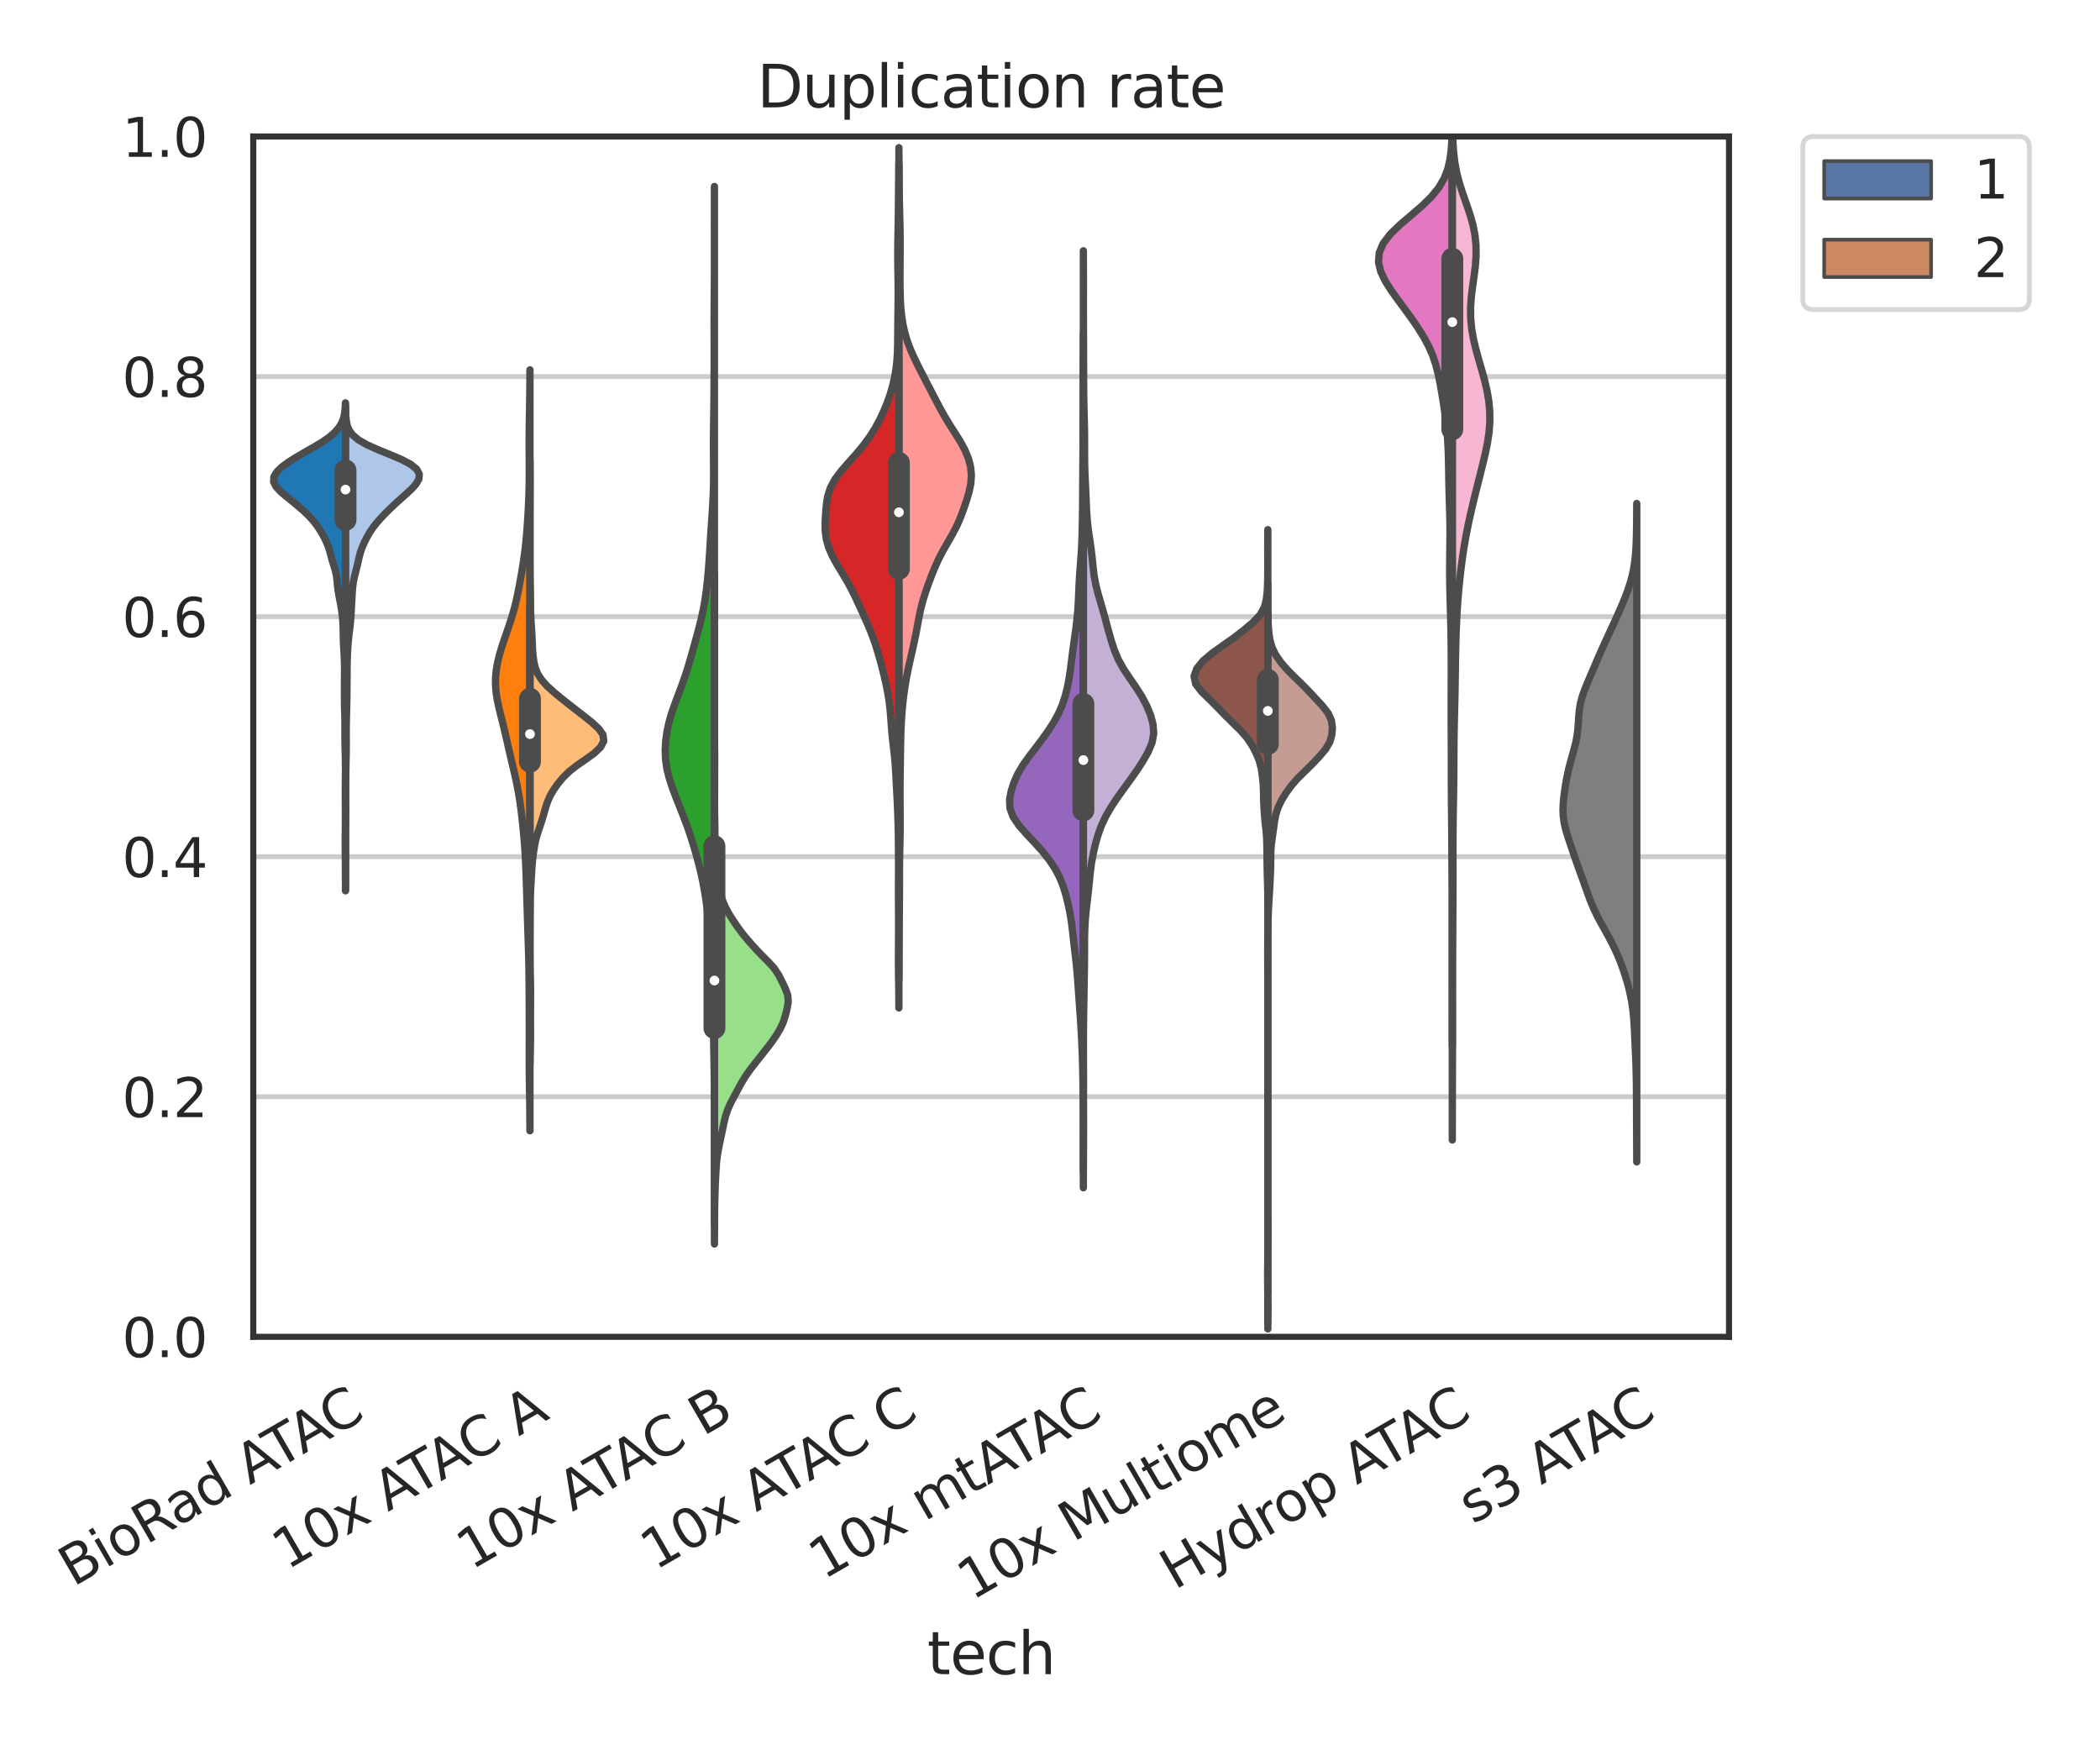 <?xml version="1.0" encoding="utf-8" standalone="no"?>
<!DOCTYPE svg PUBLIC "-//W3C//DTD SVG 1.1//EN"
  "http://www.w3.org/Graphics/SVG/1.1/DTD/svg11.dtd">
<svg height="360pt" version="1.1" viewBox="0 0 432 360" width="432pt" xmlns="http://www.w3.org/2000/svg" xmlns:xlink="http://www.w3.org/1999/xlink">
 <defs>
  <style type="text/css">*{stroke-linecap:butt;stroke-linejoin:round;}</style>
 </defs>
 <g id="figure_1">
  <g id="patch_1">
   <path d="M 0 360 
L 432 360 
L 432 0 
L 0 0 
z
" style="fill:#ffffff;"/>
  </g>
  <g id="axes_1">
   <g id="patch_2">
    <path d="M 52.103 274.959 
L 355.68 274.959 
L 355.68 28.08 
L 52.103 28.08 
z
" style="fill:#ffffff;"/>
   </g>
   <g id="matplotlib.axis_1">
    <g id="xtick_1">
     <g id="text_1">
      <!-- BioRad ATAC -->
      <g style="fill:#262626;" transform="translate(15.066 326.448)rotate(-30)scale(0.11 -0.11)">
       <defs>
        <path d="M 1259 2228 
L 1259 519 
L 2272 519 
Q 2781 519 3026 730 
Q 3272 941 3272 1375 
Q 3272 1813 3026 2020 
Q 2781 2228 2272 2228 
L 1259 2228 
z
M 1259 4147 
L 1259 2741 
L 2194 2741 
Q 2656 2741 2882 2914 
Q 3109 3088 3109 3444 
Q 3109 3797 2882 3972 
Q 2656 4147 2194 4147 
L 1259 4147 
z
M 628 4666 
L 2241 4666 
Q 2963 4666 3353 4366 
Q 3744 4066 3744 3513 
Q 3744 3084 3544 2831 
Q 3344 2578 2956 2516 
Q 3422 2416 3680 2098 
Q 3938 1781 3938 1306 
Q 3938 681 3513 340 
Q 3088 0 2303 0 
L 628 0 
L 628 4666 
z
" id="DejaVuSans-42" transform="scale(0.016)"/>
        <path d="M 603 3500 
L 1178 3500 
L 1178 0 
L 603 0 
L 603 3500 
z
M 603 4863 
L 1178 4863 
L 1178 4134 
L 603 4134 
L 603 4863 
z
" id="DejaVuSans-69" transform="scale(0.016)"/>
        <path d="M 1959 3097 
Q 1497 3097 1228 2736 
Q 959 2375 959 1747 
Q 959 1119 1226 758 
Q 1494 397 1959 397 
Q 2419 397 2687 759 
Q 2956 1122 2956 1747 
Q 2956 2369 2687 2733 
Q 2419 3097 1959 3097 
z
M 1959 3584 
Q 2709 3584 3137 3096 
Q 3566 2609 3566 1747 
Q 3566 888 3137 398 
Q 2709 -91 1959 -91 
Q 1206 -91 779 398 
Q 353 888 353 1747 
Q 353 2609 779 3096 
Q 1206 3584 1959 3584 
z
" id="DejaVuSans-6f" transform="scale(0.016)"/>
        <path d="M 2841 2188 
Q 3044 2119 3236 1894 
Q 3428 1669 3622 1275 
L 4263 0 
L 3584 0 
L 2988 1197 
Q 2756 1666 2539 1819 
Q 2322 1972 1947 1972 
L 1259 1972 
L 1259 0 
L 628 0 
L 628 4666 
L 2053 4666 
Q 2853 4666 3247 4331 
Q 3641 3997 3641 3322 
Q 3641 2881 3436 2590 
Q 3231 2300 2841 2188 
z
M 1259 4147 
L 1259 2491 
L 2053 2491 
Q 2509 2491 2742 2702 
Q 2975 2913 2975 3322 
Q 2975 3731 2742 3939 
Q 2509 4147 2053 4147 
L 1259 4147 
z
" id="DejaVuSans-52" transform="scale(0.016)"/>
        <path d="M 2194 1759 
Q 1497 1759 1228 1600 
Q 959 1441 959 1056 
Q 959 750 1161 570 
Q 1363 391 1709 391 
Q 2188 391 2477 730 
Q 2766 1069 2766 1631 
L 2766 1759 
L 2194 1759 
z
M 3341 1997 
L 3341 0 
L 2766 0 
L 2766 531 
Q 2569 213 2275 61 
Q 1981 -91 1556 -91 
Q 1019 -91 701 211 
Q 384 513 384 1019 
Q 384 1609 779 1909 
Q 1175 2209 1959 2209 
L 2766 2209 
L 2766 2266 
Q 2766 2663 2505 2880 
Q 2244 3097 1772 3097 
Q 1472 3097 1187 3025 
Q 903 2953 641 2809 
L 641 3341 
Q 956 3463 1253 3523 
Q 1550 3584 1831 3584 
Q 2591 3584 2966 3190 
Q 3341 2797 3341 1997 
z
" id="DejaVuSans-61" transform="scale(0.016)"/>
        <path d="M 2906 2969 
L 2906 4863 
L 3481 4863 
L 3481 0 
L 2906 0 
L 2906 525 
Q 2725 213 2448 61 
Q 2172 -91 1784 -91 
Q 1150 -91 751 415 
Q 353 922 353 1747 
Q 353 2572 751 3078 
Q 1150 3584 1784 3584 
Q 2172 3584 2448 3432 
Q 2725 3281 2906 2969 
z
M 947 1747 
Q 947 1113 1208 752 
Q 1469 391 1925 391 
Q 2381 391 2643 752 
Q 2906 1113 2906 1747 
Q 2906 2381 2643 2742 
Q 2381 3103 1925 3103 
Q 1469 3103 1208 2742 
Q 947 2381 947 1747 
z
" id="DejaVuSans-64" transform="scale(0.016)"/>
        <path id="DejaVuSans-20" transform="scale(0.016)"/>
        <path d="M 2188 4044 
L 1331 1722 
L 3047 1722 
L 2188 4044 
z
M 1831 4666 
L 2547 4666 
L 4325 0 
L 3669 0 
L 3244 1197 
L 1141 1197 
L 716 0 
L 50 0 
L 1831 4666 
z
" id="DejaVuSans-41" transform="scale(0.016)"/>
        <path d="M -19 4666 
L 3928 4666 
L 3928 4134 
L 2272 4134 
L 2272 0 
L 1638 0 
L 1638 4134 
L -19 4134 
L -19 4666 
z
" id="DejaVuSans-54" transform="scale(0.016)"/>
        <path d="M 4122 4306 
L 4122 3641 
Q 3803 3938 3442 4084 
Q 3081 4231 2675 4231 
Q 1875 4231 1450 3742 
Q 1025 3253 1025 2328 
Q 1025 1406 1450 917 
Q 1875 428 2675 428 
Q 3081 428 3442 575 
Q 3803 722 4122 1019 
L 4122 359 
Q 3791 134 3420 21 
Q 3050 -91 2638 -91 
Q 1578 -91 968 557 
Q 359 1206 359 2328 
Q 359 3453 968 4101 
Q 1578 4750 2638 4750 
Q 3056 4750 3426 4639 
Q 3797 4528 4122 4306 
z
" id="DejaVuSans-43" transform="scale(0.016)"/>
       </defs>
       <use xlink:href="#DejaVuSans-42"/>
       <use x="68.604" xlink:href="#DejaVuSans-69"/>
       <use x="96.387" xlink:href="#DejaVuSans-6f"/>
       <use x="157.568" xlink:href="#DejaVuSans-52"/>
       <use x="224.801" xlink:href="#DejaVuSans-61"/>
       <use x="286.08" xlink:href="#DejaVuSans-64"/>
       <use x="349.557" xlink:href="#DejaVuSans-20"/>
       <use x="381.344" xlink:href="#DejaVuSans-41"/>
       <use x="442.002" xlink:href="#DejaVuSans-54"/>
       <use x="495.336" xlink:href="#DejaVuSans-41"/>
       <use x="561.994" xlink:href="#DejaVuSans-43"/>
      </g>
     </g>
    </g>
    <g id="xtick_2">
     <g id="text_2">
      <!-- 10x ATAC A -->
      <g style="fill:#262626;" transform="translate(59.01 322.986)rotate(-30)scale(0.11 -0.11)">
       <defs>
        <path d="M 794 531 
L 1825 531 
L 1825 4091 
L 703 3866 
L 703 4441 
L 1819 4666 
L 2450 4666 
L 2450 531 
L 3481 531 
L 3481 0 
L 794 0 
L 794 531 
z
" id="DejaVuSans-31" transform="scale(0.016)"/>
        <path d="M 2034 4250 
Q 1547 4250 1301 3770 
Q 1056 3291 1056 2328 
Q 1056 1369 1301 889 
Q 1547 409 2034 409 
Q 2525 409 2770 889 
Q 3016 1369 3016 2328 
Q 3016 3291 2770 3770 
Q 2525 4250 2034 4250 
z
M 2034 4750 
Q 2819 4750 3233 4129 
Q 3647 3509 3647 2328 
Q 3647 1150 3233 529 
Q 2819 -91 2034 -91 
Q 1250 -91 836 529 
Q 422 1150 422 2328 
Q 422 3509 836 4129 
Q 1250 4750 2034 4750 
z
" id="DejaVuSans-30" transform="scale(0.016)"/>
        <path d="M 3513 3500 
L 2247 1797 
L 3578 0 
L 2900 0 
L 1881 1375 
L 863 0 
L 184 0 
L 1544 1831 
L 300 3500 
L 978 3500 
L 1906 2253 
L 2834 3500 
L 3513 3500 
z
" id="DejaVuSans-78" transform="scale(0.016)"/>
       </defs>
       <use xlink:href="#DejaVuSans-31"/>
       <use x="63.623" xlink:href="#DejaVuSans-30"/>
       <use x="127.246" xlink:href="#DejaVuSans-78"/>
       <use x="186.426" xlink:href="#DejaVuSans-20"/>
       <use x="218.213" xlink:href="#DejaVuSans-41"/>
       <use x="278.871" xlink:href="#DejaVuSans-54"/>
       <use x="332.205" xlink:href="#DejaVuSans-41"/>
       <use x="398.863" xlink:href="#DejaVuSans-43"/>
       <use x="468.688" xlink:href="#DejaVuSans-20"/>
       <use x="500.475" xlink:href="#DejaVuSans-41"/>
      </g>
     </g>
    </g>
    <g id="xtick_3">
     <g id="text_3">
      <!-- 10x ATAC B -->
      <g style="fill:#262626;" transform="translate(96.938 322.997)rotate(-30)scale(0.11 -0.11)">
       <use xlink:href="#DejaVuSans-31"/>
       <use x="63.623" xlink:href="#DejaVuSans-30"/>
       <use x="127.246" xlink:href="#DejaVuSans-78"/>
       <use x="186.426" xlink:href="#DejaVuSans-20"/>
       <use x="218.213" xlink:href="#DejaVuSans-41"/>
       <use x="278.871" xlink:href="#DejaVuSans-54"/>
       <use x="332.205" xlink:href="#DejaVuSans-41"/>
       <use x="398.863" xlink:href="#DejaVuSans-43"/>
       <use x="468.688" xlink:href="#DejaVuSans-20"/>
       <use x="500.475" xlink:href="#DejaVuSans-42"/>
      </g>
     </g>
    </g>
    <g id="xtick_4">
     <g id="text_4">
      <!-- 10x ATAC C -->
      <g style="fill:#262626;" transform="translate(134.769 323.064)rotate(-30)scale(0.11 -0.11)">
       <use xlink:href="#DejaVuSans-31"/>
       <use x="63.623" xlink:href="#DejaVuSans-30"/>
       <use x="127.246" xlink:href="#DejaVuSans-78"/>
       <use x="186.426" xlink:href="#DejaVuSans-20"/>
       <use x="218.213" xlink:href="#DejaVuSans-41"/>
       <use x="278.871" xlink:href="#DejaVuSans-54"/>
       <use x="332.205" xlink:href="#DejaVuSans-41"/>
       <use x="398.863" xlink:href="#DejaVuSans-43"/>
       <use x="468.688" xlink:href="#DejaVuSans-20"/>
       <use x="500.475" xlink:href="#DejaVuSans-43"/>
      </g>
     </g>
    </g>
    <g id="xtick_5">
     <g id="text_5">
      <!-- 10x mtATAC -->
      <g style="fill:#262626;" transform="translate(169.382 324.989)rotate(-30)scale(0.11 -0.11)">
       <defs>
        <path d="M 3328 2828 
Q 3544 3216 3844 3400 
Q 4144 3584 4550 3584 
Q 5097 3584 5394 3201 
Q 5691 2819 5691 2113 
L 5691 0 
L 5113 0 
L 5113 2094 
Q 5113 2597 4934 2840 
Q 4756 3084 4391 3084 
Q 3944 3084 3684 2787 
Q 3425 2491 3425 1978 
L 3425 0 
L 2847 0 
L 2847 2094 
Q 2847 2600 2669 2842 
Q 2491 3084 2119 3084 
Q 1678 3084 1418 2786 
Q 1159 2488 1159 1978 
L 1159 0 
L 581 0 
L 581 3500 
L 1159 3500 
L 1159 2956 
Q 1356 3278 1631 3431 
Q 1906 3584 2284 3584 
Q 2666 3584 2933 3390 
Q 3200 3197 3328 2828 
z
" id="DejaVuSans-6d" transform="scale(0.016)"/>
        <path d="M 1172 4494 
L 1172 3500 
L 2356 3500 
L 2356 3053 
L 1172 3053 
L 1172 1153 
Q 1172 725 1289 603 
Q 1406 481 1766 481 
L 2356 481 
L 2356 0 
L 1766 0 
Q 1100 0 847 248 
Q 594 497 594 1153 
L 594 3053 
L 172 3053 
L 172 3500 
L 594 3500 
L 594 4494 
L 1172 4494 
z
" id="DejaVuSans-74" transform="scale(0.016)"/>
       </defs>
       <use xlink:href="#DejaVuSans-31"/>
       <use x="63.623" xlink:href="#DejaVuSans-30"/>
       <use x="127.246" xlink:href="#DejaVuSans-78"/>
       <use x="186.426" xlink:href="#DejaVuSans-20"/>
       <use x="218.213" xlink:href="#DejaVuSans-6d"/>
       <use x="315.625" xlink:href="#DejaVuSans-74"/>
       <use x="354.834" xlink:href="#DejaVuSans-41"/>
       <use x="415.492" xlink:href="#DejaVuSans-54"/>
       <use x="468.826" xlink:href="#DejaVuSans-41"/>
       <use x="535.484" xlink:href="#DejaVuSans-43"/>
      </g>
     </g>
    </g>
    <g id="xtick_6">
     <g id="text_6">
      <!-- 10x Multiome -->
      <g style="fill:#262626;" transform="translate(199.949 329.25)rotate(-30)scale(0.11 -0.11)">
       <defs>
        <path d="M 628 4666 
L 1569 4666 
L 2759 1491 
L 3956 4666 
L 4897 4666 
L 4897 0 
L 4281 0 
L 4281 4097 
L 3078 897 
L 2444 897 
L 1241 4097 
L 1241 0 
L 628 0 
L 628 4666 
z
" id="DejaVuSans-4d" transform="scale(0.016)"/>
        <path d="M 544 1381 
L 544 3500 
L 1119 3500 
L 1119 1403 
Q 1119 906 1312 657 
Q 1506 409 1894 409 
Q 2359 409 2629 706 
Q 2900 1003 2900 1516 
L 2900 3500 
L 3475 3500 
L 3475 0 
L 2900 0 
L 2900 538 
Q 2691 219 2414 64 
Q 2138 -91 1772 -91 
Q 1169 -91 856 284 
Q 544 659 544 1381 
z
M 1991 3584 
L 1991 3584 
z
" id="DejaVuSans-75" transform="scale(0.016)"/>
        <path d="M 603 4863 
L 1178 4863 
L 1178 0 
L 603 0 
L 603 4863 
z
" id="DejaVuSans-6c" transform="scale(0.016)"/>
        <path d="M 3597 1894 
L 3597 1613 
L 953 1613 
Q 991 1019 1311 708 
Q 1631 397 2203 397 
Q 2534 397 2845 478 
Q 3156 559 3463 722 
L 3463 178 
Q 3153 47 2828 -22 
Q 2503 -91 2169 -91 
Q 1331 -91 842 396 
Q 353 884 353 1716 
Q 353 2575 817 3079 
Q 1281 3584 2069 3584 
Q 2775 3584 3186 3129 
Q 3597 2675 3597 1894 
z
M 3022 2063 
Q 3016 2534 2758 2815 
Q 2500 3097 2075 3097 
Q 1594 3097 1305 2825 
Q 1016 2553 972 2059 
L 3022 2063 
z
" id="DejaVuSans-65" transform="scale(0.016)"/>
       </defs>
       <use xlink:href="#DejaVuSans-31"/>
       <use x="63.623" xlink:href="#DejaVuSans-30"/>
       <use x="127.246" xlink:href="#DejaVuSans-78"/>
       <use x="186.426" xlink:href="#DejaVuSans-20"/>
       <use x="218.213" xlink:href="#DejaVuSans-4d"/>
       <use x="304.492" xlink:href="#DejaVuSans-75"/>
       <use x="367.871" xlink:href="#DejaVuSans-6c"/>
       <use x="395.654" xlink:href="#DejaVuSans-74"/>
       <use x="434.863" xlink:href="#DejaVuSans-69"/>
       <use x="462.646" xlink:href="#DejaVuSans-6f"/>
       <use x="523.828" xlink:href="#DejaVuSans-6d"/>
       <use x="621.24" xlink:href="#DejaVuSans-65"/>
      </g>
     </g>
    </g>
    <g id="xtick_7">
     <g id="text_7">
      <!-- Hydrop ATAC -->
      <g style="fill:#262626;" transform="translate(241.622 327.099)rotate(-30)scale(0.11 -0.11)">
       <defs>
        <path d="M 628 4666 
L 1259 4666 
L 1259 2753 
L 3553 2753 
L 3553 4666 
L 4184 4666 
L 4184 0 
L 3553 0 
L 3553 2222 
L 1259 2222 
L 1259 0 
L 628 0 
L 628 4666 
z
" id="DejaVuSans-48" transform="scale(0.016)"/>
        <path d="M 2059 -325 
Q 1816 -950 1584 -1140 
Q 1353 -1331 966 -1331 
L 506 -1331 
L 506 -850 
L 844 -850 
Q 1081 -850 1212 -737 
Q 1344 -625 1503 -206 
L 1606 56 
L 191 3500 
L 800 3500 
L 1894 763 
L 2988 3500 
L 3597 3500 
L 2059 -325 
z
" id="DejaVuSans-79" transform="scale(0.016)"/>
        <path d="M 2631 2963 
Q 2534 3019 2420 3045 
Q 2306 3072 2169 3072 
Q 1681 3072 1420 2755 
Q 1159 2438 1159 1844 
L 1159 0 
L 581 0 
L 581 3500 
L 1159 3500 
L 1159 2956 
Q 1341 3275 1631 3429 
Q 1922 3584 2338 3584 
Q 2397 3584 2469 3576 
Q 2541 3569 2628 3553 
L 2631 2963 
z
" id="DejaVuSans-72" transform="scale(0.016)"/>
        <path d="M 1159 525 
L 1159 -1331 
L 581 -1331 
L 581 3500 
L 1159 3500 
L 1159 2969 
Q 1341 3281 1617 3432 
Q 1894 3584 2278 3584 
Q 2916 3584 3314 3078 
Q 3713 2572 3713 1747 
Q 3713 922 3314 415 
Q 2916 -91 2278 -91 
Q 1894 -91 1617 61 
Q 1341 213 1159 525 
z
M 3116 1747 
Q 3116 2381 2855 2742 
Q 2594 3103 2138 3103 
Q 1681 3103 1420 2742 
Q 1159 2381 1159 1747 
Q 1159 1113 1420 752 
Q 1681 391 2138 391 
Q 2594 391 2855 752 
Q 3116 1113 3116 1747 
z
" id="DejaVuSans-70" transform="scale(0.016)"/>
       </defs>
       <use xlink:href="#DejaVuSans-48"/>
       <use x="75.195" xlink:href="#DejaVuSans-79"/>
       <use x="134.375" xlink:href="#DejaVuSans-64"/>
       <use x="197.852" xlink:href="#DejaVuSans-72"/>
       <use x="236.715" xlink:href="#DejaVuSans-6f"/>
       <use x="297.896" xlink:href="#DejaVuSans-70"/>
       <use x="361.373" xlink:href="#DejaVuSans-20"/>
       <use x="393.16" xlink:href="#DejaVuSans-41"/>
       <use x="453.818" xlink:href="#DejaVuSans-54"/>
       <use x="507.152" xlink:href="#DejaVuSans-41"/>
       <use x="573.811" xlink:href="#DejaVuSans-43"/>
      </g>
     </g>
    </g>
    <g id="xtick_8">
     <g id="text_8">
      <!-- s3 ATAC -->
      <g style="fill:#262626;" transform="translate(302.974 313.586)rotate(-30)scale(0.11 -0.11)">
       <defs>
        <path d="M 2834 3397 
L 2834 2853 
Q 2591 2978 2328 3040 
Q 2066 3103 1784 3103 
Q 1356 3103 1142 2972 
Q 928 2841 928 2578 
Q 928 2378 1081 2264 
Q 1234 2150 1697 2047 
L 1894 2003 
Q 2506 1872 2764 1633 
Q 3022 1394 3022 966 
Q 3022 478 2636 193 
Q 2250 -91 1575 -91 
Q 1294 -91 989 -36 
Q 684 19 347 128 
L 347 722 
Q 666 556 975 473 
Q 1284 391 1588 391 
Q 1994 391 2212 530 
Q 2431 669 2431 922 
Q 2431 1156 2273 1281 
Q 2116 1406 1581 1522 
L 1381 1569 
Q 847 1681 609 1914 
Q 372 2147 372 2553 
Q 372 3047 722 3315 
Q 1072 3584 1716 3584 
Q 2034 3584 2315 3537 
Q 2597 3491 2834 3397 
z
" id="DejaVuSans-73" transform="scale(0.016)"/>
        <path d="M 2597 2516 
Q 3050 2419 3304 2112 
Q 3559 1806 3559 1356 
Q 3559 666 3084 287 
Q 2609 -91 1734 -91 
Q 1441 -91 1130 -33 
Q 819 25 488 141 
L 488 750 
Q 750 597 1062 519 
Q 1375 441 1716 441 
Q 2309 441 2620 675 
Q 2931 909 2931 1356 
Q 2931 1769 2642 2001 
Q 2353 2234 1838 2234 
L 1294 2234 
L 1294 2753 
L 1863 2753 
Q 2328 2753 2575 2939 
Q 2822 3125 2822 3475 
Q 2822 3834 2567 4026 
Q 2313 4219 1838 4219 
Q 1578 4219 1281 4162 
Q 984 4106 628 3988 
L 628 4550 
Q 988 4650 1302 4700 
Q 1616 4750 1894 4750 
Q 2613 4750 3031 4423 
Q 3450 4097 3450 3541 
Q 3450 3153 3228 2886 
Q 3006 2619 2597 2516 
z
" id="DejaVuSans-33" transform="scale(0.016)"/>
       </defs>
       <use xlink:href="#DejaVuSans-73"/>
       <use x="52.1" xlink:href="#DejaVuSans-33"/>
       <use x="115.723" xlink:href="#DejaVuSans-20"/>
       <use x="147.51" xlink:href="#DejaVuSans-41"/>
       <use x="208.168" xlink:href="#DejaVuSans-54"/>
       <use x="261.502" xlink:href="#DejaVuSans-41"/>
       <use x="328.16" xlink:href="#DejaVuSans-43"/>
      </g>
     </g>
    </g>
    <g id="text_9">
     <!-- tech -->
     <g style="fill:#262626;" transform="translate(190.746 344.349)scale(0.12 -0.12)">
      <defs>
       <path d="M 3122 3366 
L 3122 2828 
Q 2878 2963 2633 3030 
Q 2388 3097 2138 3097 
Q 1578 3097 1268 2742 
Q 959 2388 959 1747 
Q 959 1106 1268 751 
Q 1578 397 2138 397 
Q 2388 397 2633 464 
Q 2878 531 3122 666 
L 3122 134 
Q 2881 22 2623 -34 
Q 2366 -91 2075 -91 
Q 1284 -91 818 406 
Q 353 903 353 1747 
Q 353 2603 823 3093 
Q 1294 3584 2113 3584 
Q 2378 3584 2631 3529 
Q 2884 3475 3122 3366 
z
" id="DejaVuSans-63" transform="scale(0.016)"/>
       <path d="M 3513 2113 
L 3513 0 
L 2938 0 
L 2938 2094 
Q 2938 2591 2744 2837 
Q 2550 3084 2163 3084 
Q 1697 3084 1428 2787 
Q 1159 2491 1159 1978 
L 1159 0 
L 581 0 
L 581 4863 
L 1159 4863 
L 1159 2956 
Q 1366 3272 1645 3428 
Q 1925 3584 2291 3584 
Q 2894 3584 3203 3211 
Q 3513 2838 3513 2113 
z
" id="DejaVuSans-68" transform="scale(0.016)"/>
      </defs>
      <use xlink:href="#DejaVuSans-74"/>
      <use x="39.209" xlink:href="#DejaVuSans-65"/>
      <use x="100.732" xlink:href="#DejaVuSans-63"/>
      <use x="155.713" xlink:href="#DejaVuSans-68"/>
     </g>
    </g>
   </g>
   <g id="matplotlib.axis_2">
    <g id="ytick_1">
     <g id="line2d_1">
      <path clip-path="url(#p75b744da1d)" d="M 52.103 274.959 
L 355.68 274.959 
" style="fill:none;stroke:#cccccc;stroke-linecap:round;"/>
     </g>
     <g id="text_10">
      <!-- 0.0 -->
      <g style="fill:#262626;" transform="translate(25.109 279.138)scale(0.11 -0.11)">
       <defs>
        <path d="M 684 794 
L 1344 794 
L 1344 0 
L 684 0 
L 684 794 
z
" id="DejaVuSans-2e" transform="scale(0.016)"/>
       </defs>
       <use xlink:href="#DejaVuSans-30"/>
       <use x="63.623" xlink:href="#DejaVuSans-2e"/>
       <use x="95.41" xlink:href="#DejaVuSans-30"/>
      </g>
     </g>
    </g>
    <g id="ytick_2">
     <g id="line2d_2">
      <path clip-path="url(#p75b744da1d)" d="M 52.103 225.583 
L 355.68 225.583 
" style="fill:none;stroke:#cccccc;stroke-linecap:round;"/>
     </g>
     <g id="text_11">
      <!-- 0.2 -->
      <g style="fill:#262626;" transform="translate(25.109 229.762)scale(0.11 -0.11)">
       <defs>
        <path d="M 1228 531 
L 3431 531 
L 3431 0 
L 469 0 
L 469 531 
Q 828 903 1448 1529 
Q 2069 2156 2228 2338 
Q 2531 2678 2651 2914 
Q 2772 3150 2772 3378 
Q 2772 3750 2511 3984 
Q 2250 4219 1831 4219 
Q 1534 4219 1204 4116 
Q 875 4013 500 3803 
L 500 4441 
Q 881 4594 1212 4672 
Q 1544 4750 1819 4750 
Q 2544 4750 2975 4387 
Q 3406 4025 3406 3419 
Q 3406 3131 3298 2873 
Q 3191 2616 2906 2266 
Q 2828 2175 2409 1742 
Q 1991 1309 1228 531 
z
" id="DejaVuSans-32" transform="scale(0.016)"/>
       </defs>
       <use xlink:href="#DejaVuSans-30"/>
       <use x="63.623" xlink:href="#DejaVuSans-2e"/>
       <use x="95.41" xlink:href="#DejaVuSans-32"/>
      </g>
     </g>
    </g>
    <g id="ytick_3">
     <g id="line2d_3">
      <path clip-path="url(#p75b744da1d)" d="M 52.103 176.207 
L 355.68 176.207 
" style="fill:none;stroke:#cccccc;stroke-linecap:round;"/>
     </g>
     <g id="text_12">
      <!-- 0.4 -->
      <g style="fill:#262626;" transform="translate(25.109 180.387)scale(0.11 -0.11)">
       <defs>
        <path d="M 2419 4116 
L 825 1625 
L 2419 1625 
L 2419 4116 
z
M 2253 4666 
L 3047 4666 
L 3047 1625 
L 3713 1625 
L 3713 1100 
L 3047 1100 
L 3047 0 
L 2419 0 
L 2419 1100 
L 313 1100 
L 313 1709 
L 2253 4666 
z
" id="DejaVuSans-34" transform="scale(0.016)"/>
       </defs>
       <use xlink:href="#DejaVuSans-30"/>
       <use x="63.623" xlink:href="#DejaVuSans-2e"/>
       <use x="95.41" xlink:href="#DejaVuSans-34"/>
      </g>
     </g>
    </g>
    <g id="ytick_4">
     <g id="line2d_4">
      <path clip-path="url(#p75b744da1d)" d="M 52.103 126.832 
L 355.68 126.832 
" style="fill:none;stroke:#cccccc;stroke-linecap:round;"/>
     </g>
     <g id="text_13">
      <!-- 0.6 -->
      <g style="fill:#262626;" transform="translate(25.109 131.011)scale(0.11 -0.11)">
       <defs>
        <path d="M 2113 2584 
Q 1688 2584 1439 2293 
Q 1191 2003 1191 1497 
Q 1191 994 1439 701 
Q 1688 409 2113 409 
Q 2538 409 2786 701 
Q 3034 994 3034 1497 
Q 3034 2003 2786 2293 
Q 2538 2584 2113 2584 
z
M 3366 4563 
L 3366 3988 
Q 3128 4100 2886 4159 
Q 2644 4219 2406 4219 
Q 1781 4219 1451 3797 
Q 1122 3375 1075 2522 
Q 1259 2794 1537 2939 
Q 1816 3084 2150 3084 
Q 2853 3084 3261 2657 
Q 3669 2231 3669 1497 
Q 3669 778 3244 343 
Q 2819 -91 2113 -91 
Q 1303 -91 875 529 
Q 447 1150 447 2328 
Q 447 3434 972 4092 
Q 1497 4750 2381 4750 
Q 2619 4750 2861 4703 
Q 3103 4656 3366 4563 
z
" id="DejaVuSans-36" transform="scale(0.016)"/>
       </defs>
       <use xlink:href="#DejaVuSans-30"/>
       <use x="63.623" xlink:href="#DejaVuSans-2e"/>
       <use x="95.41" xlink:href="#DejaVuSans-36"/>
      </g>
     </g>
    </g>
    <g id="ytick_5">
     <g id="line2d_5">
      <path clip-path="url(#p75b744da1d)" d="M 52.103 77.456 
L 355.68 77.456 
" style="fill:none;stroke:#cccccc;stroke-linecap:round;"/>
     </g>
     <g id="text_14">
      <!-- 0.8 -->
      <g style="fill:#262626;" transform="translate(25.109 81.635)scale(0.11 -0.11)">
       <defs>
        <path d="M 2034 2216 
Q 1584 2216 1326 1975 
Q 1069 1734 1069 1313 
Q 1069 891 1326 650 
Q 1584 409 2034 409 
Q 2484 409 2743 651 
Q 3003 894 3003 1313 
Q 3003 1734 2745 1975 
Q 2488 2216 2034 2216 
z
M 1403 2484 
Q 997 2584 770 2862 
Q 544 3141 544 3541 
Q 544 4100 942 4425 
Q 1341 4750 2034 4750 
Q 2731 4750 3128 4425 
Q 3525 4100 3525 3541 
Q 3525 3141 3298 2862 
Q 3072 2584 2669 2484 
Q 3125 2378 3379 2068 
Q 3634 1759 3634 1313 
Q 3634 634 3220 271 
Q 2806 -91 2034 -91 
Q 1263 -91 848 271 
Q 434 634 434 1313 
Q 434 1759 690 2068 
Q 947 2378 1403 2484 
z
M 1172 3481 
Q 1172 3119 1398 2916 
Q 1625 2713 2034 2713 
Q 2441 2713 2670 2916 
Q 2900 3119 2900 3481 
Q 2900 3844 2670 4047 
Q 2441 4250 2034 4250 
Q 1625 4250 1398 4047 
Q 1172 3844 1172 3481 
z
" id="DejaVuSans-38" transform="scale(0.016)"/>
       </defs>
       <use xlink:href="#DejaVuSans-30"/>
       <use x="63.623" xlink:href="#DejaVuSans-2e"/>
       <use x="95.41" xlink:href="#DejaVuSans-38"/>
      </g>
     </g>
    </g>
    <g id="ytick_6">
     <g id="line2d_6">
      <path clip-path="url(#p75b744da1d)" d="M 52.103 28.08 
L 355.68 28.08 
" style="fill:none;stroke:#cccccc;stroke-linecap:round;"/>
     </g>
     <g id="text_15">
      <!-- 1.0 -->
      <g style="fill:#262626;" transform="translate(25.109 32.259)scale(0.11 -0.11)">
       <use xlink:href="#DejaVuSans-31"/>
       <use x="63.623" xlink:href="#DejaVuSans-2e"/>
       <use x="95.41" xlink:href="#DejaVuSans-30"/>
      </g>
     </g>
    </g>
   </g>
   <g id="PolyCollection_1">
    <defs>
     <path d="M 71.076 -176.775 
L 71.074 -176.775 
L 71.072 -177.789 
L 71.067 -178.803 
L 71.062 -179.816 
L 71.058 -180.83 
L 71.054 -181.844 
L 71.049 -182.857 
L 71.042 -183.871 
L 71.031 -184.885 
L 71.021 -185.899 
L 71.017 -186.912 
L 71.022 -187.926 
L 71.033 -188.94 
L 71.044 -189.954 
L 71.051 -190.967 
L 71.052 -191.981 
L 71.05 -192.995 
L 71.046 -194.009 
L 71.04 -195.022 
L 71.034 -196.036 
L 71.031 -197.05 
L 71.035 -198.063 
L 71.045 -199.077 
L 71.057 -200.091 
L 71.066 -201.105 
L 71.067 -202.118 
L 71.06 -203.132 
L 71.043 -204.146 
L 71.017 -205.16 
L 70.99 -206.173 
L 70.969 -207.187 
L 70.958 -208.201 
L 70.957 -209.214 
L 70.96 -210.228 
L 70.957 -211.242 
L 70.941 -212.256 
L 70.913 -213.269 
L 70.883 -214.283 
L 70.863 -215.297 
L 70.856 -216.311 
L 70.856 -217.324 
L 70.856 -218.338 
L 70.857 -219.352 
L 70.861 -220.365 
L 70.868 -221.379 
L 70.872 -222.393 
L 70.864 -223.407 
L 70.835 -224.42 
L 70.785 -225.434 
L 70.725 -226.448 
L 70.669 -227.462 
L 70.631 -228.475 
L 70.611 -229.489 
L 70.595 -230.503 
L 70.563 -231.517 
L 70.499 -232.53 
L 70.401 -233.544 
L 70.268 -234.558 
L 70.098 -235.571 
L 69.901 -236.585 
L 69.703 -237.599 
L 69.538 -238.613 
L 69.423 -239.626 
L 69.334 -240.64 
L 69.202 -241.654 
L 68.973 -242.668 
L 68.667 -243.681 
L 68.354 -244.695 
L 68.078 -245.709 
L 67.808 -246.722 
L 67.476 -247.736 
L 67.046 -248.75 
L 66.527 -249.764 
L 65.944 -250.777 
L 65.287 -251.791 
L 64.515 -252.805 
L 63.595 -253.819 
L 62.541 -254.832 
L 61.392 -255.846 
L 60.171 -256.86 
L 58.91 -257.873 
L 57.716 -258.887 
L 56.779 -259.901 
L 56.287 -260.915 
L 56.343 -261.928 
L 56.939 -262.942 
L 57.984 -263.956 
L 59.363 -264.97 
L 60.973 -265.983 
L 62.722 -266.997 
L 64.506 -268.011 
L 66.195 -269.024 
L 67.67 -270.038 
L 68.854 -271.052 
L 69.733 -272.066 
L 70.333 -273.079 
L 70.707 -274.093 
L 70.915 -275.107 
L 71.016 -276.121 
L 71.058 -277.134 
L 71.076 -277.134 
L 71.076 -277.134 
L 71.076 -276.121 
L 71.076 -275.107 
L 71.076 -274.093 
L 71.076 -273.079 
L 71.076 -272.066 
L 71.076 -271.052 
L 71.076 -270.038 
L 71.076 -269.024 
L 71.076 -268.011 
L 71.076 -266.997 
L 71.076 -265.983 
L 71.076 -264.97 
L 71.076 -263.956 
L 71.076 -262.942 
L 71.076 -261.928 
L 71.076 -260.915 
L 71.076 -259.901 
L 71.076 -258.887 
L 71.076 -257.873 
L 71.076 -256.86 
L 71.076 -255.846 
L 71.076 -254.832 
L 71.076 -253.819 
L 71.076 -252.805 
L 71.076 -251.791 
L 71.076 -250.777 
L 71.076 -249.764 
L 71.076 -248.75 
L 71.076 -247.736 
L 71.076 -246.722 
L 71.076 -245.709 
L 71.076 -244.695 
L 71.076 -243.681 
L 71.076 -242.668 
L 71.076 -241.654 
L 71.076 -240.64 
L 71.076 -239.626 
L 71.076 -238.613 
L 71.076 -237.599 
L 71.076 -236.585 
L 71.076 -235.571 
L 71.076 -234.558 
L 71.076 -233.544 
L 71.076 -232.53 
L 71.076 -231.517 
L 71.076 -230.503 
L 71.076 -229.489 
L 71.076 -228.475 
L 71.076 -227.462 
L 71.076 -226.448 
L 71.076 -225.434 
L 71.076 -224.42 
L 71.076 -223.407 
L 71.076 -222.393 
L 71.076 -221.379 
L 71.076 -220.365 
L 71.076 -219.352 
L 71.076 -218.338 
L 71.076 -217.324 
L 71.076 -216.311 
L 71.076 -215.297 
L 71.076 -214.283 
L 71.076 -213.269 
L 71.076 -212.256 
L 71.076 -211.242 
L 71.076 -210.228 
L 71.076 -209.214 
L 71.076 -208.201 
L 71.076 -207.187 
L 71.076 -206.173 
L 71.076 -205.16 
L 71.076 -204.146 
L 71.076 -203.132 
L 71.076 -202.118 
L 71.076 -201.105 
L 71.076 -200.091 
L 71.076 -199.077 
L 71.076 -198.063 
L 71.076 -197.05 
L 71.076 -196.036 
L 71.076 -195.022 
L 71.076 -194.009 
L 71.076 -192.995 
L 71.076 -191.981 
L 71.076 -190.967 
L 71.076 -189.954 
L 71.076 -188.94 
L 71.076 -187.926 
L 71.076 -186.912 
L 71.076 -185.899 
L 71.076 -184.885 
L 71.076 -183.871 
L 71.076 -182.857 
L 71.076 -181.844 
L 71.076 -180.83 
L 71.076 -179.816 
L 71.076 -178.803 
L 71.076 -177.789 
L 71.076 -176.775 
z
" id="me943d95ac1" style="stroke:#4c4c4c;stroke-width:1.5;"/>
    </defs>
    <g clip-path="url(#p75b744da1d)">
     <use style="fill:#1f77b4;stroke:#4c4c4c;stroke-width:1.5;" x="0" xlink:href="#me943d95ac1" y="360"/>
    </g>
   </g>
   <g id="PolyCollection_2">
    <defs>
     <path d="M 71.078 -176.971 
L 71.076 -176.971 
L 71.076 -177.977 
L 71.076 -178.983 
L 71.076 -179.989 
L 71.076 -180.995 
L 71.076 -182.001 
L 71.076 -183.007 
L 71.076 -184.013 
L 71.076 -185.019 
L 71.076 -186.025 
L 71.076 -187.031 
L 71.076 -188.037 
L 71.076 -189.043 
L 71.076 -190.049 
L 71.076 -191.055 
L 71.076 -192.061 
L 71.076 -193.067 
L 71.076 -194.073 
L 71.076 -195.079 
L 71.076 -196.085 
L 71.076 -197.091 
L 71.076 -198.097 
L 71.076 -199.103 
L 71.076 -200.109 
L 71.076 -201.115 
L 71.076 -202.121 
L 71.076 -203.127 
L 71.076 -204.134 
L 71.076 -205.14 
L 71.076 -206.146 
L 71.076 -207.152 
L 71.076 -208.158 
L 71.076 -209.164 
L 71.076 -210.17 
L 71.076 -211.176 
L 71.076 -212.182 
L 71.076 -213.188 
L 71.076 -214.194 
L 71.076 -215.2 
L 71.076 -216.206 
L 71.076 -217.212 
L 71.076 -218.218 
L 71.076 -219.224 
L 71.076 -220.23 
L 71.076 -221.236 
L 71.076 -222.242 
L 71.076 -223.248 
L 71.076 -224.254 
L 71.076 -225.26 
L 71.076 -226.266 
L 71.076 -227.272 
L 71.076 -228.278 
L 71.076 -229.284 
L 71.076 -230.29 
L 71.076 -231.296 
L 71.076 -232.302 
L 71.076 -233.308 
L 71.076 -234.314 
L 71.076 -235.321 
L 71.076 -236.327 
L 71.076 -237.333 
L 71.076 -238.339 
L 71.076 -239.345 
L 71.076 -240.351 
L 71.076 -241.357 
L 71.076 -242.363 
L 71.076 -243.369 
L 71.076 -244.375 
L 71.076 -245.381 
L 71.076 -246.387 
L 71.076 -247.393 
L 71.076 -248.399 
L 71.076 -249.405 
L 71.076 -250.411 
L 71.076 -251.417 
L 71.076 -252.423 
L 71.076 -253.429 
L 71.076 -254.435 
L 71.076 -255.441 
L 71.076 -256.447 
L 71.076 -257.453 
L 71.076 -258.459 
L 71.076 -259.465 
L 71.076 -260.471 
L 71.076 -261.477 
L 71.076 -262.483 
L 71.076 -263.489 
L 71.076 -264.495 
L 71.076 -265.501 
L 71.076 -266.508 
L 71.076 -267.514 
L 71.076 -268.52 
L 71.076 -269.526 
L 71.076 -270.532 
L 71.076 -271.538 
L 71.076 -272.544 
L 71.076 -273.55 
L 71.076 -274.556 
L 71.076 -275.562 
L 71.076 -276.568 
L 71.083 -276.568 
L 71.083 -276.568 
L 71.098 -275.562 
L 71.136 -274.556 
L 71.223 -273.55 
L 71.414 -272.544 
L 71.807 -271.538 
L 72.535 -270.532 
L 73.739 -269.526 
L 75.492 -268.52 
L 77.728 -267.514 
L 80.21 -266.508 
L 82.578 -265.501 
L 84.484 -264.495 
L 85.72 -263.489 
L 86.255 -262.483 
L 86.172 -261.477 
L 85.605 -260.471 
L 84.706 -259.465 
L 83.631 -258.459 
L 82.5 -257.453 
L 81.384 -256.447 
L 80.312 -255.441 
L 79.295 -254.435 
L 78.338 -253.429 
L 77.456 -252.423 
L 76.672 -251.417 
L 76.002 -250.411 
L 75.432 -249.405 
L 74.932 -248.399 
L 74.497 -247.393 
L 74.145 -246.387 
L 73.878 -245.381 
L 73.653 -244.375 
L 73.419 -243.369 
L 73.161 -242.363 
L 72.906 -241.357 
L 72.699 -240.351 
L 72.561 -239.345 
L 72.477 -238.339 
L 72.418 -237.333 
L 72.361 -236.327 
L 72.305 -235.321 
L 72.252 -234.314 
L 72.196 -233.308 
L 72.121 -232.302 
L 72.018 -231.296 
L 71.895 -230.29 
L 71.771 -229.284 
L 71.665 -228.278 
L 71.581 -227.272 
L 71.516 -226.266 
L 71.466 -225.26 
L 71.43 -224.254 
L 71.409 -223.248 
L 71.401 -222.242 
L 71.398 -221.236 
L 71.393 -220.23 
L 71.386 -219.224 
L 71.378 -218.218 
L 71.367 -217.212 
L 71.353 -216.206 
L 71.334 -215.2 
L 71.311 -214.194 
L 71.285 -213.188 
L 71.26 -212.182 
L 71.241 -211.176 
L 71.23 -210.17 
L 71.227 -209.164 
L 71.229 -208.158 
L 71.233 -207.152 
L 71.232 -206.146 
L 71.22 -205.14 
L 71.201 -204.134 
L 71.179 -203.127 
L 71.16 -202.121 
L 71.144 -201.115 
L 71.13 -200.109 
L 71.118 -199.103 
L 71.109 -198.097 
L 71.106 -197.091 
L 71.111 -196.085 
L 71.12 -195.079 
L 71.127 -194.073 
L 71.126 -193.067 
L 71.118 -192.061 
L 71.108 -191.055 
L 71.099 -190.049 
L 71.093 -189.043 
L 71.089 -188.037 
L 71.088 -187.031 
L 71.089 -186.025 
L 71.091 -185.019 
L 71.093 -184.013 
L 71.094 -183.007 
L 71.093 -182.001 
L 71.091 -180.995 
L 71.088 -179.989 
L 71.084 -178.983 
L 71.08 -177.977 
L 71.078 -176.971 
z
" id="m3521051ac4" style="stroke:#4c4c4c;stroke-width:1.5;"/>
    </defs>
    <g clip-path="url(#p75b744da1d)">
     <use style="fill:#aec7e8;stroke:#4c4c4c;stroke-width:1.5;" x="0" xlink:href="#m3521051ac4" y="360"/>
    </g>
   </g>
   <g id="PolyCollection_3">
    <defs>
     <path d="M 109.023 -127.425 
L 109.015 -127.425 
L 109.007 -129.006 
L 108.995 -130.587 
L 108.979 -132.168 
L 108.957 -133.748 
L 108.933 -135.329 
L 108.909 -136.91 
L 108.889 -138.491 
L 108.876 -140.072 
L 108.87 -141.652 
L 108.871 -143.233 
L 108.874 -144.814 
L 108.878 -146.395 
L 108.88 -147.975 
L 108.878 -149.556 
L 108.875 -151.137 
L 108.869 -152.718 
L 108.862 -154.298 
L 108.853 -155.879 
L 108.843 -157.46 
L 108.829 -159.041 
L 108.808 -160.622 
L 108.779 -162.202 
L 108.74 -163.783 
L 108.693 -165.364 
L 108.641 -166.945 
L 108.588 -168.525 
L 108.537 -170.106 
L 108.488 -171.687 
L 108.441 -173.268 
L 108.394 -174.848 
L 108.345 -176.429 
L 108.294 -178.01 
L 108.241 -179.591 
L 108.183 -181.172 
L 108.115 -182.752 
L 108.032 -184.333 
L 107.93 -185.914 
L 107.806 -187.495 
L 107.663 -189.075 
L 107.503 -190.656 
L 107.327 -192.237 
L 107.133 -193.818 
L 106.912 -195.399 
L 106.656 -196.979 
L 106.358 -198.56 
L 106.021 -200.141 
L 105.656 -201.722 
L 105.28 -203.302 
L 104.908 -204.883 
L 104.547 -206.464 
L 104.191 -208.045 
L 103.825 -209.625 
L 103.44 -211.206 
L 103.042 -212.787 
L 102.652 -214.368 
L 102.31 -215.949 
L 102.059 -217.529 
L 101.931 -219.11 
L 101.946 -220.691 
L 102.102 -222.272 
L 102.386 -223.852 
L 102.777 -225.433 
L 103.251 -227.014 
L 103.777 -228.595 
L 104.327 -230.176 
L 104.867 -231.756 
L 105.371 -233.337 
L 105.819 -234.918 
L 106.21 -236.499 
L 106.55 -238.079 
L 106.857 -239.66 
L 107.142 -241.241 
L 107.411 -242.822 
L 107.662 -244.402 
L 107.886 -245.983 
L 108.08 -247.564 
L 108.243 -249.145 
L 108.379 -250.726 
L 108.496 -252.306 
L 108.597 -253.887 
L 108.685 -255.468 
L 108.759 -257.049 
L 108.816 -258.629 
L 108.853 -260.21 
L 108.872 -261.791 
L 108.875 -263.372 
L 108.869 -264.952 
L 108.859 -266.533 
L 108.852 -268.114 
L 108.853 -269.695 
L 108.863 -271.276 
L 108.882 -272.856 
L 108.907 -274.437 
L 108.934 -276.018 
L 108.96 -277.599 
L 108.981 -279.179 
L 108.998 -280.76 
L 109.009 -282.341 
L 109.016 -283.922 
L 109.023 -283.922 
L 109.023 -283.922 
L 109.023 -282.341 
L 109.023 -280.76 
L 109.023 -279.179 
L 109.023 -277.599 
L 109.023 -276.018 
L 109.023 -274.437 
L 109.023 -272.856 
L 109.023 -271.276 
L 109.023 -269.695 
L 109.023 -268.114 
L 109.023 -266.533 
L 109.023 -264.952 
L 109.023 -263.372 
L 109.023 -261.791 
L 109.023 -260.21 
L 109.023 -258.629 
L 109.023 -257.049 
L 109.023 -255.468 
L 109.023 -253.887 
L 109.023 -252.306 
L 109.023 -250.726 
L 109.023 -249.145 
L 109.023 -247.564 
L 109.023 -245.983 
L 109.023 -244.402 
L 109.023 -242.822 
L 109.023 -241.241 
L 109.023 -239.66 
L 109.023 -238.079 
L 109.023 -236.499 
L 109.023 -234.918 
L 109.023 -233.337 
L 109.023 -231.756 
L 109.023 -230.176 
L 109.023 -228.595 
L 109.023 -227.014 
L 109.023 -225.433 
L 109.023 -223.852 
L 109.023 -222.272 
L 109.023 -220.691 
L 109.023 -219.11 
L 109.023 -217.529 
L 109.023 -215.949 
L 109.023 -214.368 
L 109.023 -212.787 
L 109.023 -211.206 
L 109.023 -209.625 
L 109.023 -208.045 
L 109.023 -206.464 
L 109.023 -204.883 
L 109.023 -203.302 
L 109.023 -201.722 
L 109.023 -200.141 
L 109.023 -198.56 
L 109.023 -196.979 
L 109.023 -195.399 
L 109.023 -193.818 
L 109.023 -192.237 
L 109.023 -190.656 
L 109.023 -189.075 
L 109.023 -187.495 
L 109.023 -185.914 
L 109.023 -184.333 
L 109.023 -182.752 
L 109.023 -181.172 
L 109.023 -179.591 
L 109.023 -178.01 
L 109.023 -176.429 
L 109.023 -174.848 
L 109.023 -173.268 
L 109.023 -171.687 
L 109.023 -170.106 
L 109.023 -168.525 
L 109.023 -166.945 
L 109.023 -165.364 
L 109.023 -163.783 
L 109.023 -162.202 
L 109.023 -160.622 
L 109.023 -159.041 
L 109.023 -157.46 
L 109.023 -155.879 
L 109.023 -154.298 
L 109.023 -152.718 
L 109.023 -151.137 
L 109.023 -149.556 
L 109.023 -147.975 
L 109.023 -146.395 
L 109.023 -144.814 
L 109.023 -143.233 
L 109.023 -141.652 
L 109.023 -140.072 
L 109.023 -138.491 
L 109.023 -136.91 
L 109.023 -135.329 
L 109.023 -133.748 
L 109.023 -132.168 
L 109.023 -130.587 
L 109.023 -129.006 
L 109.023 -127.425 
z
" id="m9d217aa96d" style="stroke:#4c4c4c;stroke-width:1.5;"/>
    </defs>
    <g clip-path="url(#p75b744da1d)">
     <use style="fill:#ff7f0e;stroke:#4c4c4c;stroke-width:1.5;" x="0" xlink:href="#m9d217aa96d" y="360"/>
    </g>
   </g>
   <g id="PolyCollection_4">
    <defs>
     <path d="M 109.03 -141.146 
L 109.023 -141.146 
L 109.023 -142.399 
L 109.023 -143.653 
L 109.023 -144.907 
L 109.023 -146.161 
L 109.023 -147.415 
L 109.023 -148.669 
L 109.023 -149.922 
L 109.023 -151.176 
L 109.023 -152.43 
L 109.023 -153.684 
L 109.023 -154.938 
L 109.023 -156.191 
L 109.023 -157.445 
L 109.023 -158.699 
L 109.023 -159.953 
L 109.023 -161.207 
L 109.023 -162.461 
L 109.023 -163.714 
L 109.023 -164.968 
L 109.023 -166.222 
L 109.023 -167.476 
L 109.023 -168.73 
L 109.023 -169.984 
L 109.023 -171.237 
L 109.023 -172.491 
L 109.023 -173.745 
L 109.023 -174.999 
L 109.023 -176.253 
L 109.023 -177.506 
L 109.023 -178.76 
L 109.023 -180.014 
L 109.023 -181.268 
L 109.023 -182.522 
L 109.023 -183.776 
L 109.023 -185.029 
L 109.023 -186.283 
L 109.023 -187.537 
L 109.023 -188.791 
L 109.023 -190.045 
L 109.023 -191.299 
L 109.023 -192.552 
L 109.023 -193.806 
L 109.023 -195.06 
L 109.023 -196.314 
L 109.023 -197.568 
L 109.023 -198.821 
L 109.023 -200.075 
L 109.023 -201.329 
L 109.023 -202.583 
L 109.023 -203.837 
L 109.023 -205.091 
L 109.023 -206.344 
L 109.023 -207.598 
L 109.023 -208.852 
L 109.023 -210.106 
L 109.023 -211.36 
L 109.023 -212.614 
L 109.023 -213.867 
L 109.023 -215.121 
L 109.023 -216.375 
L 109.023 -217.629 
L 109.023 -218.883 
L 109.023 -220.136 
L 109.023 -221.39 
L 109.023 -222.644 
L 109.023 -223.898 
L 109.023 -225.152 
L 109.023 -226.406 
L 109.023 -227.659 
L 109.023 -228.913 
L 109.023 -230.167 
L 109.023 -231.421 
L 109.023 -232.675 
L 109.023 -233.928 
L 109.023 -235.182 
L 109.023 -236.436 
L 109.023 -237.69 
L 109.023 -238.944 
L 109.023 -240.198 
L 109.023 -241.451 
L 109.023 -242.705 
L 109.023 -243.959 
L 109.023 -245.213 
L 109.023 -246.467 
L 109.023 -247.721 
L 109.023 -248.974 
L 109.023 -250.228 
L 109.023 -251.482 
L 109.023 -252.736 
L 109.023 -253.99 
L 109.023 -255.243 
L 109.023 -256.497 
L 109.023 -257.751 
L 109.023 -259.005 
L 109.023 -260.259 
L 109.023 -261.513 
L 109.023 -262.766 
L 109.023 -264.02 
L 109.023 -265.274 
L 109.028 -265.274 
L 109.028 -265.274 
L 109.036 -264.02 
L 109.047 -262.766 
L 109.057 -261.513 
L 109.057 -260.259 
L 109.048 -259.005 
L 109.036 -257.751 
L 109.028 -256.497 
L 109.025 -255.243 
L 109.024 -253.99 
L 109.023 -252.736 
L 109.023 -251.482 
L 109.023 -250.228 
L 109.023 -248.974 
L 109.023 -247.721 
L 109.023 -246.467 
L 109.024 -245.213 
L 109.025 -243.959 
L 109.029 -242.705 
L 109.04 -241.451 
L 109.062 -240.198 
L 109.09 -238.944 
L 109.114 -237.69 
L 109.127 -236.436 
L 109.136 -235.182 
L 109.161 -233.928 
L 109.217 -232.675 
L 109.298 -231.421 
L 109.38 -230.167 
L 109.445 -228.913 
L 109.497 -227.659 
L 109.558 -226.406 
L 109.653 -225.152 
L 109.819 -223.898 
L 110.115 -222.644 
L 110.626 -221.39 
L 111.435 -220.136 
L 112.566 -218.883 
L 113.945 -217.629 
L 115.46 -216.375 
L 117.04 -215.121 
L 118.655 -213.867 
L 120.271 -212.614 
L 121.829 -211.36 
L 123.175 -210.106 
L 124.049 -208.852 
L 124.202 -207.598 
L 123.563 -206.344 
L 122.255 -205.091 
L 120.525 -203.837 
L 118.707 -202.583 
L 117.108 -201.329 
L 115.829 -200.075 
L 114.781 -198.821 
L 113.89 -197.568 
L 113.167 -196.314 
L 112.623 -195.06 
L 112.213 -193.806 
L 111.858 -192.552 
L 111.49 -191.299 
L 111.078 -190.045 
L 110.652 -188.791 
L 110.282 -187.537 
L 110.005 -186.283 
L 109.801 -185.029 
L 109.635 -183.776 
L 109.5 -182.522 
L 109.404 -181.268 
L 109.332 -180.014 
L 109.262 -178.76 
L 109.187 -177.506 
L 109.121 -176.253 
L 109.081 -174.999 
L 109.066 -173.745 
L 109.062 -172.491 
L 109.055 -171.237 
L 109.043 -169.984 
L 109.032 -168.73 
L 109.026 -167.476 
L 109.024 -166.222 
L 109.024 -164.968 
L 109.025 -163.714 
L 109.029 -162.461 
L 109.04 -161.207 
L 109.062 -159.953 
L 109.096 -158.699 
L 109.129 -157.445 
L 109.148 -156.191 
L 109.148 -154.938 
L 109.137 -153.684 
L 109.127 -152.43 
L 109.123 -151.176 
L 109.123 -149.922 
L 109.128 -148.669 
L 109.134 -147.415 
L 109.128 -146.161 
L 109.104 -144.907 
L 109.071 -143.653 
L 109.045 -142.399 
L 109.03 -141.146 
z
" id="m23c914b3f6" style="stroke:#4c4c4c;stroke-width:1.5;"/>
    </defs>
    <g clip-path="url(#p75b744da1d)">
     <use style="fill:#ffbb78;stroke:#4c4c4c;stroke-width:1.5;" x="0" xlink:href="#m23c914b3f6" y="360"/>
    </g>
   </g>
   <g id="PolyCollection_5">
    <defs>
     <path d="M 146.97 -130.409 
L 146.968 -130.409 
L 146.965 -132.34 
L 146.959 -134.272 
L 146.949 -136.203 
L 146.932 -138.135 
L 146.907 -140.067 
L 146.874 -141.998 
L 146.838 -143.93 
L 146.805 -145.862 
L 146.768 -147.793 
L 146.715 -149.725 
L 146.635 -151.657 
L 146.536 -153.588 
L 146.434 -155.52 
L 146.344 -157.452 
L 146.266 -159.383 
L 146.196 -161.315 
L 146.125 -163.247 
L 146.048 -165.178 
L 145.96 -167.11 
L 145.847 -169.041 
L 145.693 -170.973 
L 145.487 -172.905 
L 145.229 -174.836 
L 144.922 -176.768 
L 144.563 -178.7 
L 144.144 -180.631 
L 143.666 -182.563 
L 143.14 -184.495 
L 142.573 -186.426 
L 141.959 -188.358 
L 141.284 -190.29 
L 140.552 -192.221 
L 139.785 -194.153 
L 139.02 -196.085 
L 138.298 -198.016 
L 137.668 -199.948 
L 137.188 -201.88 
L 136.907 -203.811 
L 136.836 -205.743 
L 136.951 -207.674 
L 137.225 -209.606 
L 137.648 -211.538 
L 138.214 -213.469 
L 138.893 -215.401 
L 139.624 -217.333 
L 140.347 -219.264 
L 141.02 -221.196 
L 141.633 -223.128 
L 142.196 -225.059 
L 142.735 -226.991 
L 143.268 -228.923 
L 143.789 -230.854 
L 144.272 -232.786 
L 144.688 -234.718 
L 145.03 -236.649 
L 145.303 -238.581 
L 145.523 -240.512 
L 145.702 -242.444 
L 145.851 -244.376 
L 145.979 -246.307 
L 146.097 -248.239 
L 146.217 -250.171 
L 146.345 -252.102 
L 146.478 -254.034 
L 146.603 -255.966 
L 146.704 -257.897 
L 146.77 -259.829 
L 146.798 -261.761 
L 146.796 -263.692 
L 146.78 -265.624 
L 146.767 -267.556 
L 146.768 -269.487 
L 146.785 -271.419 
L 146.81 -273.35 
L 146.836 -275.282 
L 146.858 -277.214 
L 146.876 -279.145 
L 146.89 -281.077 
L 146.901 -283.009 
L 146.91 -284.94 
L 146.913 -286.872 
L 146.91 -288.804 
L 146.904 -290.735 
L 146.9 -292.667 
L 146.902 -294.599 
L 146.911 -296.53 
L 146.924 -298.462 
L 146.939 -300.394 
L 146.952 -302.325 
L 146.96 -304.257 
L 146.963 -306.189 
L 146.963 -308.12 
L 146.96 -310.052 
L 146.956 -311.983 
L 146.955 -313.915 
L 146.958 -315.847 
L 146.962 -317.778 
L 146.966 -319.71 
L 146.968 -321.642 
L 146.97 -321.642 
L 146.97 -321.642 
L 146.97 -319.71 
L 146.97 -317.778 
L 146.97 -315.847 
L 146.97 -313.915 
L 146.97 -311.983 
L 146.97 -310.052 
L 146.97 -308.12 
L 146.97 -306.189 
L 146.97 -304.257 
L 146.97 -302.325 
L 146.97 -300.394 
L 146.97 -298.462 
L 146.97 -296.53 
L 146.97 -294.599 
L 146.97 -292.667 
L 146.97 -290.735 
L 146.97 -288.804 
L 146.97 -286.872 
L 146.97 -284.94 
L 146.97 -283.009 
L 146.97 -281.077 
L 146.97 -279.145 
L 146.97 -277.214 
L 146.97 -275.282 
L 146.97 -273.35 
L 146.97 -271.419 
L 146.97 -269.487 
L 146.97 -267.556 
L 146.97 -265.624 
L 146.97 -263.692 
L 146.97 -261.761 
L 146.97 -259.829 
L 146.97 -257.897 
L 146.97 -255.966 
L 146.97 -254.034 
L 146.97 -252.102 
L 146.97 -250.171 
L 146.97 -248.239 
L 146.97 -246.307 
L 146.97 -244.376 
L 146.97 -242.444 
L 146.97 -240.512 
L 146.97 -238.581 
L 146.97 -236.649 
L 146.97 -234.718 
L 146.97 -232.786 
L 146.97 -230.854 
L 146.97 -228.923 
L 146.97 -226.991 
L 146.97 -225.059 
L 146.97 -223.128 
L 146.97 -221.196 
L 146.97 -219.264 
L 146.97 -217.333 
L 146.97 -215.401 
L 146.97 -213.469 
L 146.97 -211.538 
L 146.97 -209.606 
L 146.97 -207.674 
L 146.97 -205.743 
L 146.97 -203.811 
L 146.97 -201.88 
L 146.97 -199.948 
L 146.97 -198.016 
L 146.97 -196.085 
L 146.97 -194.153 
L 146.97 -192.221 
L 146.97 -190.29 
L 146.97 -188.358 
L 146.97 -186.426 
L 146.97 -184.495 
L 146.97 -182.563 
L 146.97 -180.631 
L 146.97 -178.7 
L 146.97 -176.768 
L 146.97 -174.836 
L 146.97 -172.905 
L 146.97 -170.973 
L 146.97 -169.041 
L 146.97 -167.11 
L 146.97 -165.178 
L 146.97 -163.247 
L 146.97 -161.315 
L 146.97 -159.383 
L 146.97 -157.452 
L 146.97 -155.52 
L 146.97 -153.588 
L 146.97 -151.657 
L 146.97 -149.725 
L 146.97 -147.793 
L 146.97 -145.862 
L 146.97 -143.93 
L 146.97 -141.998 
L 146.97 -140.067 
L 146.97 -138.135 
L 146.97 -136.203 
L 146.97 -134.272 
L 146.97 -132.34 
L 146.97 -130.409 
z
" id="me72d2c5734" style="stroke:#4c4c4c;stroke-width:1.5;"/>
    </defs>
    <g clip-path="url(#p75b744da1d)">
     <use style="fill:#2ca02c;stroke:#4c4c4c;stroke-width:1.5;" x="0" xlink:href="#me72d2c5734" y="360"/>
    </g>
   </g>
   <g id="PolyCollection_6">
    <defs>
     <path d="M 146.973 -104.135 
L 146.97 -104.135 
L 146.97 -105.517 
L 146.97 -106.899 
L 146.97 -108.282 
L 146.97 -109.664 
L 146.97 -111.046 
L 146.97 -112.429 
L 146.97 -113.811 
L 146.97 -115.194 
L 146.97 -116.576 
L 146.97 -117.958 
L 146.97 -119.341 
L 146.97 -120.723 
L 146.97 -122.105 
L 146.97 -123.488 
L 146.97 -124.87 
L 146.97 -126.253 
L 146.97 -127.635 
L 146.97 -129.017 
L 146.97 -130.4 
L 146.97 -131.782 
L 146.97 -133.164 
L 146.97 -134.547 
L 146.97 -135.929 
L 146.97 -137.311 
L 146.97 -138.694 
L 146.97 -140.076 
L 146.97 -141.459 
L 146.97 -142.841 
L 146.97 -144.223 
L 146.97 -145.606 
L 146.97 -146.988 
L 146.97 -148.37 
L 146.97 -149.753 
L 146.97 -151.135 
L 146.97 -152.518 
L 146.97 -153.9 
L 146.97 -155.282 
L 146.97 -156.665 
L 146.97 -158.047 
L 146.97 -159.429 
L 146.97 -160.812 
L 146.97 -162.194 
L 146.97 -163.577 
L 146.97 -164.959 
L 146.97 -166.341 
L 146.97 -167.724 
L 146.97 -169.106 
L 146.97 -170.488 
L 146.97 -171.871 
L 146.97 -173.253 
L 146.97 -174.635 
L 146.97 -176.018 
L 146.97 -177.4 
L 146.97 -178.783 
L 146.97 -180.165 
L 146.97 -181.547 
L 146.97 -182.93 
L 146.97 -184.312 
L 146.97 -185.694 
L 146.97 -187.077 
L 146.97 -188.459 
L 146.97 -189.842 
L 146.97 -191.224 
L 146.97 -192.606 
L 146.97 -193.989 
L 146.97 -195.371 
L 146.97 -196.753 
L 146.97 -198.136 
L 146.97 -199.518 
L 146.97 -200.9 
L 146.97 -202.283 
L 146.97 -203.665 
L 146.97 -205.048 
L 146.97 -206.43 
L 146.97 -207.812 
L 146.97 -209.195 
L 146.97 -210.577 
L 146.97 -211.959 
L 146.97 -213.342 
L 146.97 -214.724 
L 146.97 -216.107 
L 146.97 -217.489 
L 146.97 -218.871 
L 146.97 -220.254 
L 146.97 -221.636 
L 146.97 -223.018 
L 146.97 -224.401 
L 146.97 -225.783 
L 146.97 -227.165 
L 146.97 -228.548 
L 146.97 -229.93 
L 146.97 -231.313 
L 146.97 -232.695 
L 146.97 -234.077 
L 146.97 -235.46 
L 146.97 -236.842 
L 146.97 -238.224 
L 146.97 -239.607 
L 146.97 -240.989 
L 146.972 -240.989 
L 146.972 -240.989 
L 146.976 -239.607 
L 146.981 -238.224 
L 146.983 -236.842 
L 146.979 -235.46 
L 146.974 -234.077 
L 146.971 -232.695 
L 146.971 -231.313 
L 146.971 -229.93 
L 146.971 -228.548 
L 146.971 -227.165 
L 146.972 -225.783 
L 146.975 -224.401 
L 146.98 -223.018 
L 146.983 -221.636 
L 146.98 -220.254 
L 146.975 -218.871 
L 146.973 -217.489 
L 146.976 -216.107 
L 146.981 -214.724 
L 146.983 -213.342 
L 146.98 -211.959 
L 146.975 -210.577 
L 146.976 -209.195 
L 146.985 -207.812 
L 147.004 -206.43 
L 147.022 -205.048 
L 147.026 -203.665 
L 147.017 -202.283 
L 147.011 -200.9 
L 147.011 -199.518 
L 147.008 -198.136 
L 147 -196.753 
L 146.994 -195.371 
L 146.996 -193.989 
L 147.012 -192.606 
L 147.039 -191.224 
L 147.06 -189.842 
L 147.068 -188.459 
L 147.086 -187.077 
L 147.144 -185.694 
L 147.256 -184.312 
L 147.408 -182.93 
L 147.573 -181.547 
L 147.725 -180.165 
L 147.862 -178.783 
L 148.015 -177.4 
L 148.263 -176.018 
L 148.691 -174.635 
L 149.303 -173.253 
L 150.062 -171.871 
L 150.946 -170.488 
L 151.899 -169.106 
L 152.934 -167.724 
L 154.102 -166.341 
L 155.346 -164.959 
L 156.651 -163.577 
L 158.032 -162.194 
L 159.286 -160.812 
L 160.203 -159.429 
L 160.897 -158.047 
L 161.56 -156.665 
L 162.058 -155.282 
L 162.149 -153.9 
L 161.908 -152.518 
L 161.568 -151.135 
L 161.126 -149.753 
L 160.483 -148.37 
L 159.662 -146.988 
L 158.701 -145.606 
L 157.639 -144.223 
L 156.55 -142.841 
L 155.454 -141.459 
L 154.376 -140.076 
L 153.395 -138.694 
L 152.555 -137.311 
L 151.802 -135.929 
L 151.055 -134.547 
L 150.325 -133.164 
L 149.704 -131.782 
L 149.246 -130.4 
L 148.914 -129.017 
L 148.628 -127.635 
L 148.337 -126.253 
L 148.042 -124.87 
L 147.764 -123.488 
L 147.537 -122.105 
L 147.389 -120.723 
L 147.298 -119.341 
L 147.222 -117.958 
L 147.155 -116.576 
L 147.105 -115.194 
L 147.065 -113.811 
L 147.032 -112.429 
L 147.011 -111.046 
L 147.002 -109.664 
L 146.997 -108.282 
L 146.988 -106.899 
L 146.978 -105.517 
L 146.973 -104.135 
z
" id="m6b96de1349" style="stroke:#4c4c4c;stroke-width:1.5;"/>
    </defs>
    <g clip-path="url(#p75b744da1d)">
     <use style="fill:#98df8a;stroke:#4c4c4c;stroke-width:1.5;" x="0" xlink:href="#m6b96de1349" y="360"/>
    </g>
   </g>
   <g id="PolyCollection_7">
    <defs>
     <path d="M 184.918 -152.687 
L 184.913 -152.687 
L 184.905 -154.44 
L 184.891 -156.194 
L 184.872 -157.948 
L 184.853 -159.701 
L 184.84 -161.455 
L 184.838 -163.208 
L 184.846 -164.962 
L 184.859 -166.716 
L 184.869 -168.469 
L 184.873 -170.223 
L 184.867 -171.976 
L 184.854 -173.73 
L 184.843 -175.484 
L 184.841 -177.237 
L 184.848 -178.991 
L 184.856 -180.744 
L 184.859 -182.498 
L 184.852 -184.252 
L 184.836 -186.005 
L 184.812 -187.759 
L 184.776 -189.512 
L 184.729 -191.266 
L 184.669 -193.019 
L 184.594 -194.773 
L 184.506 -196.527 
L 184.413 -198.28 
L 184.321 -200.034 
L 184.224 -201.787 
L 184.095 -203.541 
L 183.917 -205.295 
L 183.71 -207.048 
L 183.518 -208.802 
L 183.37 -210.555 
L 183.248 -212.309 
L 183.106 -214.063 
L 182.9 -215.816 
L 182.616 -217.57 
L 182.262 -219.323 
L 181.86 -221.077 
L 181.424 -222.831 
L 180.954 -224.584 
L 180.441 -226.338 
L 179.869 -228.091 
L 179.222 -229.845 
L 178.495 -231.599 
L 177.714 -233.352 
L 176.914 -235.106 
L 176.107 -236.859 
L 175.256 -238.613 
L 174.309 -240.367 
L 173.263 -242.12 
L 172.195 -243.874 
L 171.226 -245.627 
L 170.465 -247.381 
L 169.973 -249.135 
L 169.751 -250.888 
L 169.739 -252.642 
L 169.838 -254.395 
L 169.993 -256.149 
L 170.267 -257.903 
L 170.816 -259.656 
L 171.76 -261.41 
L 173.075 -263.163 
L 174.609 -264.917 
L 176.175 -266.671 
L 177.633 -268.424 
L 178.918 -270.178 
L 180.024 -271.931 
L 180.976 -273.685 
L 181.803 -275.439 
L 182.521 -277.192 
L 183.133 -278.946 
L 183.639 -280.699 
L 184.038 -282.453 
L 184.331 -284.207 
L 184.521 -285.96 
L 184.623 -287.714 
L 184.664 -289.467 
L 184.679 -291.221 
L 184.691 -292.975 
L 184.711 -294.728 
L 184.735 -296.482 
L 184.755 -298.235 
L 184.763 -299.989 
L 184.751 -301.743 
L 184.724 -303.496 
L 184.696 -305.25 
L 184.68 -307.003 
L 184.685 -308.757 
L 184.706 -310.511 
L 184.735 -312.264 
L 184.768 -314.018 
L 184.798 -315.771 
L 184.823 -317.525 
L 184.846 -319.279 
L 184.867 -321.032 
L 184.887 -322.786 
L 184.902 -324.539 
L 184.912 -326.293 
L 184.918 -326.293 
L 184.918 -326.293 
L 184.918 -324.539 
L 184.918 -322.786 
L 184.918 -321.032 
L 184.918 -319.279 
L 184.918 -317.525 
L 184.918 -315.771 
L 184.918 -314.018 
L 184.918 -312.264 
L 184.918 -310.511 
L 184.918 -308.757 
L 184.918 -307.003 
L 184.918 -305.25 
L 184.918 -303.496 
L 184.918 -301.743 
L 184.918 -299.989 
L 184.918 -298.235 
L 184.918 -296.482 
L 184.918 -294.728 
L 184.918 -292.975 
L 184.918 -291.221 
L 184.918 -289.467 
L 184.918 -287.714 
L 184.918 -285.96 
L 184.918 -284.207 
L 184.918 -282.453 
L 184.918 -280.699 
L 184.918 -278.946 
L 184.918 -277.192 
L 184.918 -275.439 
L 184.918 -273.685 
L 184.918 -271.931 
L 184.918 -270.178 
L 184.918 -268.424 
L 184.918 -266.671 
L 184.918 -264.917 
L 184.918 -263.163 
L 184.918 -261.41 
L 184.918 -259.656 
L 184.918 -257.903 
L 184.918 -256.149 
L 184.918 -254.395 
L 184.918 -252.642 
L 184.918 -250.888 
L 184.918 -249.135 
L 184.918 -247.381 
L 184.918 -245.627 
L 184.918 -243.874 
L 184.918 -242.12 
L 184.918 -240.367 
L 184.918 -238.613 
L 184.918 -236.859 
L 184.918 -235.106 
L 184.918 -233.352 
L 184.918 -231.599 
L 184.918 -229.845 
L 184.918 -228.091 
L 184.918 -226.338 
L 184.918 -224.584 
L 184.918 -222.831 
L 184.918 -221.077 
L 184.918 -219.323 
L 184.918 -217.57 
L 184.918 -215.816 
L 184.918 -214.063 
L 184.918 -212.309 
L 184.918 -210.555 
L 184.918 -208.802 
L 184.918 -207.048 
L 184.918 -205.295 
L 184.918 -203.541 
L 184.918 -201.787 
L 184.918 -200.034 
L 184.918 -198.28 
L 184.918 -196.527 
L 184.918 -194.773 
L 184.918 -193.019 
L 184.918 -191.266 
L 184.918 -189.512 
L 184.918 -187.759 
L 184.918 -186.005 
L 184.918 -184.252 
L 184.918 -182.498 
L 184.918 -180.744 
L 184.918 -178.991 
L 184.918 -177.237 
L 184.918 -175.484 
L 184.918 -173.73 
L 184.918 -171.976 
L 184.918 -170.223 
L 184.918 -168.469 
L 184.918 -166.716 
L 184.918 -164.962 
L 184.918 -163.208 
L 184.918 -161.455 
L 184.918 -159.701 
L 184.918 -157.948 
L 184.918 -156.194 
L 184.918 -154.44 
L 184.918 -152.687 
z
" id="mbf7f7e4a6d" style="stroke:#4c4c4c;stroke-width:1.5;"/>
    </defs>
    <g clip-path="url(#p75b744da1d)">
     <use style="fill:#d62728;stroke:#4c4c4c;stroke-width:1.5;" x="0" xlink:href="#mbf7f7e4a6d" y="360"/>
    </g>
   </g>
   <g id="PolyCollection_8">
    <defs>
     <path d="M 184.921 -158.553 
L 184.918 -158.553 
L 184.918 -160.281 
L 184.918 -162.009 
L 184.918 -163.737 
L 184.918 -165.465 
L 184.918 -167.193 
L 184.918 -168.921 
L 184.918 -170.649 
L 184.918 -172.377 
L 184.918 -174.105 
L 184.918 -175.833 
L 184.918 -177.561 
L 184.918 -179.289 
L 184.918 -181.017 
L 184.918 -182.745 
L 184.918 -184.473 
L 184.918 -186.201 
L 184.918 -187.929 
L 184.918 -189.657 
L 184.918 -191.385 
L 184.918 -193.113 
L 184.918 -194.841 
L 184.918 -196.569 
L 184.918 -198.297 
L 184.918 -200.025 
L 184.918 -201.753 
L 184.918 -203.481 
L 184.918 -205.209 
L 184.918 -206.937 
L 184.918 -208.665 
L 184.918 -210.393 
L 184.918 -212.121 
L 184.918 -213.849 
L 184.918 -215.577 
L 184.918 -217.305 
L 184.918 -219.033 
L 184.918 -220.761 
L 184.918 -222.489 
L 184.918 -224.217 
L 184.918 -225.945 
L 184.918 -227.673 
L 184.918 -229.401 
L 184.918 -231.129 
L 184.918 -232.857 
L 184.918 -234.585 
L 184.918 -236.313 
L 184.918 -238.041 
L 184.918 -239.769 
L 184.918 -241.497 
L 184.918 -243.225 
L 184.918 -244.953 
L 184.918 -246.681 
L 184.918 -248.409 
L 184.918 -250.137 
L 184.918 -251.865 
L 184.918 -253.593 
L 184.918 -255.321 
L 184.918 -257.049 
L 184.918 -258.777 
L 184.918 -260.505 
L 184.918 -262.233 
L 184.918 -263.961 
L 184.918 -265.689 
L 184.918 -267.417 
L 184.918 -269.145 
L 184.918 -270.873 
L 184.918 -272.601 
L 184.918 -274.329 
L 184.918 -276.057 
L 184.918 -277.785 
L 184.918 -279.513 
L 184.918 -281.241 
L 184.918 -282.969 
L 184.918 -284.697 
L 184.918 -286.425 
L 184.918 -288.153 
L 184.918 -289.881 
L 184.918 -291.609 
L 184.918 -293.337 
L 184.918 -295.065 
L 184.918 -296.793 
L 184.918 -298.521 
L 184.918 -300.249 
L 184.918 -301.977 
L 184.918 -303.705 
L 184.918 -305.433 
L 184.918 -307.161 
L 184.918 -308.889 
L 184.918 -310.617 
L 184.918 -312.345 
L 184.918 -314.073 
L 184.918 -315.801 
L 184.918 -317.529 
L 184.918 -319.257 
L 184.918 -320.985 
L 184.918 -322.713 
L 184.918 -324.441 
L 184.918 -326.169 
L 184.918 -327.897 
L 184.918 -329.625 
L 184.923 -329.625 
L 184.923 -329.625 
L 184.93 -327.897 
L 184.941 -326.169 
L 184.956 -324.441 
L 184.971 -322.713 
L 184.987 -320.985 
L 185.008 -319.257 
L 185.041 -317.529 
L 185.086 -315.801 
L 185.131 -314.073 
L 185.163 -312.345 
L 185.176 -310.617 
L 185.174 -308.889 
L 185.165 -307.161 
L 185.155 -305.433 
L 185.147 -303.705 
L 185.145 -301.977 
L 185.16 -300.249 
L 185.206 -298.521 
L 185.304 -296.793 
L 185.475 -295.065 
L 185.742 -293.337 
L 186.123 -291.609 
L 186.636 -289.881 
L 187.283 -288.153 
L 188.048 -286.425 
L 188.892 -284.697 
L 189.773 -282.969 
L 190.667 -281.241 
L 191.565 -279.513 
L 192.465 -277.785 
L 193.38 -276.057 
L 194.342 -274.329 
L 195.387 -272.601 
L 196.497 -270.873 
L 197.578 -269.145 
L 198.512 -267.417 
L 199.22 -265.689 
L 199.666 -263.961 
L 199.83 -262.233 
L 199.709 -260.505 
L 199.343 -258.777 
L 198.825 -257.049 
L 198.239 -255.321 
L 197.596 -253.593 
L 196.842 -251.865 
L 195.944 -250.137 
L 194.948 -248.409 
L 193.959 -246.681 
L 193.064 -244.953 
L 192.287 -243.225 
L 191.593 -241.497 
L 190.945 -239.769 
L 190.34 -238.041 
L 189.808 -236.313 
L 189.371 -234.585 
L 189.017 -232.857 
L 188.699 -231.129 
L 188.37 -229.401 
L 188.01 -227.673 
L 187.624 -225.945 
L 187.23 -224.217 
L 186.85 -222.489 
L 186.504 -220.761 
L 186.205 -219.033 
L 185.955 -217.305 
L 185.748 -215.577 
L 185.582 -213.849 
L 185.455 -212.121 
L 185.364 -210.393 
L 185.305 -208.665 
L 185.267 -206.937 
L 185.241 -205.209 
L 185.218 -203.481 
L 185.193 -201.753 
L 185.17 -200.025 
L 185.154 -198.297 
L 185.151 -196.569 
L 185.158 -194.841 
L 185.171 -193.113 
L 185.181 -191.385 
L 185.177 -189.657 
L 185.154 -187.929 
L 185.117 -186.201 
L 185.08 -184.473 
L 185.055 -182.745 
L 185.045 -181.017 
L 185.043 -179.289 
L 185.042 -177.561 
L 185.034 -175.833 
L 185.02 -174.105 
L 185.003 -172.377 
L 184.985 -170.649 
L 184.971 -168.921 
L 184.959 -167.193 
L 184.95 -165.465 
L 184.941 -163.737 
L 184.932 -162.009 
L 184.925 -160.281 
L 184.921 -158.553 
z
" id="me8d6ef0d51" style="stroke:#4c4c4c;stroke-width:1.5;"/>
    </defs>
    <g clip-path="url(#p75b744da1d)">
     <use style="fill:#ff9896;stroke:#4c4c4c;stroke-width:1.5;" x="0" xlink:href="#me8d6ef0d51" y="360"/>
    </g>
   </g>
   <g id="PolyCollection_9">
    <defs>
     <path d="M 222.865 -115.695 
L 222.863 -115.695 
L 222.859 -117.469 
L 222.854 -119.243 
L 222.849 -121.017 
L 222.848 -122.791 
L 222.85 -124.565 
L 222.854 -126.34 
L 222.857 -128.114 
L 222.854 -129.888 
L 222.846 -131.662 
L 222.832 -133.436 
L 222.812 -135.21 
L 222.787 -136.984 
L 222.755 -138.759 
L 222.716 -140.533 
L 222.666 -142.307 
L 222.602 -144.081 
L 222.524 -145.855 
L 222.432 -147.629 
L 222.327 -149.404 
L 222.209 -151.178 
L 222.083 -152.952 
L 221.954 -154.726 
L 221.829 -156.5 
L 221.704 -158.274 
L 221.566 -160.048 
L 221.397 -161.823 
L 221.195 -163.597 
L 220.982 -165.371 
L 220.784 -167.145 
L 220.591 -168.919 
L 220.36 -170.693 
L 220.057 -172.467 
L 219.683 -174.242 
L 219.239 -176.016 
L 218.689 -177.79 
L 217.97 -179.564 
L 217.033 -181.338 
L 215.854 -183.112 
L 214.442 -184.887 
L 212.845 -186.661 
L 211.174 -188.435 
L 209.614 -190.209 
L 208.41 -191.983 
L 207.762 -193.757 
L 207.686 -195.531 
L 208.017 -197.306 
L 208.591 -199.08 
L 209.383 -200.854 
L 210.431 -202.628 
L 211.696 -204.402 
L 213.056 -206.176 
L 214.399 -207.951 
L 215.663 -209.725 
L 216.803 -211.499 
L 217.77 -213.273 
L 218.536 -215.047 
L 219.122 -216.821 
L 219.568 -218.595 
L 219.911 -220.37 
L 220.179 -222.144 
L 220.407 -223.918 
L 220.629 -225.692 
L 220.867 -227.466 
L 221.115 -229.24 
L 221.356 -231.015 
L 221.567 -232.789 
L 221.728 -234.563 
L 221.835 -236.337 
L 221.908 -238.111 
L 221.985 -239.885 
L 222.09 -241.659 
L 222.223 -243.434 
L 222.359 -245.208 
L 222.475 -246.982 
L 222.558 -248.756 
L 222.612 -250.53 
L 222.651 -252.304 
L 222.684 -254.078 
L 222.709 -255.853 
L 222.722 -257.627 
L 222.728 -259.401 
L 222.735 -261.175 
L 222.749 -262.949 
L 222.764 -264.723 
L 222.777 -266.498 
L 222.787 -268.272 
L 222.796 -270.046 
L 222.803 -271.82 
L 222.807 -273.594 
L 222.81 -275.368 
L 222.813 -277.142 
L 222.815 -278.917 
L 222.817 -280.691 
L 222.82 -282.465 
L 222.826 -284.239 
L 222.836 -286.013 
L 222.848 -287.787 
L 222.857 -289.562 
L 222.862 -291.336 
L 222.865 -291.336 
L 222.865 -291.336 
L 222.865 -289.562 
L 222.865 -287.787 
L 222.865 -286.013 
L 222.865 -284.239 
L 222.865 -282.465 
L 222.865 -280.691 
L 222.865 -278.917 
L 222.865 -277.142 
L 222.865 -275.368 
L 222.865 -273.594 
L 222.865 -271.82 
L 222.865 -270.046 
L 222.865 -268.272 
L 222.865 -266.498 
L 222.865 -264.723 
L 222.865 -262.949 
L 222.865 -261.175 
L 222.865 -259.401 
L 222.865 -257.627 
L 222.865 -255.853 
L 222.865 -254.078 
L 222.865 -252.304 
L 222.865 -250.53 
L 222.865 -248.756 
L 222.865 -246.982 
L 222.865 -245.208 
L 222.865 -243.434 
L 222.865 -241.659 
L 222.865 -239.885 
L 222.865 -238.111 
L 222.865 -236.337 
L 222.865 -234.563 
L 222.865 -232.789 
L 222.865 -231.015 
L 222.865 -229.24 
L 222.865 -227.466 
L 222.865 -225.692 
L 222.865 -223.918 
L 222.865 -222.144 
L 222.865 -220.37 
L 222.865 -218.595 
L 222.865 -216.821 
L 222.865 -215.047 
L 222.865 -213.273 
L 222.865 -211.499 
L 222.865 -209.725 
L 222.865 -207.951 
L 222.865 -206.176 
L 222.865 -204.402 
L 222.865 -202.628 
L 222.865 -200.854 
L 222.865 -199.08 
L 222.865 -197.306 
L 222.865 -195.531 
L 222.865 -193.757 
L 222.865 -191.983 
L 222.865 -190.209 
L 222.865 -188.435 
L 222.865 -186.661 
L 222.865 -184.887 
L 222.865 -183.112 
L 222.865 -181.338 
L 222.865 -179.564 
L 222.865 -177.79 
L 222.865 -176.016 
L 222.865 -174.242 
L 222.865 -172.467 
L 222.865 -170.693 
L 222.865 -168.919 
L 222.865 -167.145 
L 222.865 -165.371 
L 222.865 -163.597 
L 222.865 -161.823 
L 222.865 -160.048 
L 222.865 -158.274 
L 222.865 -156.5 
L 222.865 -154.726 
L 222.865 -152.952 
L 222.865 -151.178 
L 222.865 -149.404 
L 222.865 -147.629 
L 222.865 -145.855 
L 222.865 -144.081 
L 222.865 -142.307 
L 222.865 -140.533 
L 222.865 -138.759 
L 222.865 -136.984 
L 222.865 -135.21 
L 222.865 -133.436 
L 222.865 -131.662 
L 222.865 -129.888 
L 222.865 -128.114 
L 222.865 -126.34 
L 222.865 -124.565 
L 222.865 -122.791 
L 222.865 -121.017 
L 222.865 -119.243 
L 222.865 -117.469 
L 222.865 -115.695 
z
" id="m381ea52c36" style="stroke:#4c4c4c;stroke-width:1.5;"/>
    </defs>
    <g clip-path="url(#p75b744da1d)">
     <use style="fill:#9467bd;stroke:#4c4c4c;stroke-width:1.5;" x="0" xlink:href="#m381ea52c36" y="360"/>
    </g>
   </g>
   <g id="PolyCollection_10">
    <defs>
     <path d="M 222.867 -119.373 
L 222.865 -119.373 
L 222.865 -121.282 
L 222.865 -123.192 
L 222.865 -125.101 
L 222.865 -127.011 
L 222.865 -128.92 
L 222.865 -130.83 
L 222.865 -132.74 
L 222.865 -134.649 
L 222.865 -136.559 
L 222.865 -138.468 
L 222.865 -140.378 
L 222.865 -142.287 
L 222.865 -144.197 
L 222.865 -146.106 
L 222.865 -148.016 
L 222.865 -149.925 
L 222.865 -151.835 
L 222.865 -153.744 
L 222.865 -155.654 
L 222.865 -157.563 
L 222.865 -159.473 
L 222.865 -161.382 
L 222.865 -163.292 
L 222.865 -165.202 
L 222.865 -167.111 
L 222.865 -169.021 
L 222.865 -170.93 
L 222.865 -172.84 
L 222.865 -174.749 
L 222.865 -176.659 
L 222.865 -178.568 
L 222.865 -180.478 
L 222.865 -182.387 
L 222.865 -184.297 
L 222.865 -186.206 
L 222.865 -188.116 
L 222.865 -190.025 
L 222.865 -191.935 
L 222.865 -193.844 
L 222.865 -195.754 
L 222.865 -197.664 
L 222.865 -199.573 
L 222.865 -201.483 
L 222.865 -203.392 
L 222.865 -205.302 
L 222.865 -207.211 
L 222.865 -209.121 
L 222.865 -211.03 
L 222.865 -212.94 
L 222.865 -214.849 
L 222.865 -216.759 
L 222.865 -218.668 
L 222.865 -220.578 
L 222.865 -222.487 
L 222.865 -224.397 
L 222.865 -226.306 
L 222.865 -228.216 
L 222.865 -230.126 
L 222.865 -232.035 
L 222.865 -233.945 
L 222.865 -235.854 
L 222.865 -237.764 
L 222.865 -239.673 
L 222.865 -241.583 
L 222.865 -243.492 
L 222.865 -245.402 
L 222.865 -247.311 
L 222.865 -249.221 
L 222.865 -251.13 
L 222.865 -253.04 
L 222.865 -254.949 
L 222.865 -256.859 
L 222.865 -258.769 
L 222.865 -260.678 
L 222.865 -262.588 
L 222.865 -264.497 
L 222.865 -266.407 
L 222.865 -268.316 
L 222.865 -270.226 
L 222.865 -272.135 
L 222.865 -274.045 
L 222.865 -275.954 
L 222.865 -277.864 
L 222.865 -279.773 
L 222.865 -281.683 
L 222.865 -283.592 
L 222.865 -285.502 
L 222.865 -287.411 
L 222.865 -289.321 
L 222.865 -291.231 
L 222.865 -293.14 
L 222.865 -295.05 
L 222.865 -296.959 
L 222.865 -298.869 
L 222.865 -300.778 
L 222.865 -302.688 
L 222.865 -304.597 
L 222.865 -306.507 
L 222.865 -308.416 
L 222.867 -308.416 
L 222.867 -308.416 
L 222.871 -306.507 
L 222.878 -304.597 
L 222.883 -302.688 
L 222.883 -300.778 
L 222.88 -298.869 
L 222.878 -296.959 
L 222.881 -295.05 
L 222.885 -293.14 
L 222.888 -291.231 
L 222.891 -289.321 
L 222.896 -287.411 
L 222.903 -285.502 
L 222.911 -283.592 
L 222.918 -281.683 
L 222.928 -279.773 
L 222.952 -277.864 
L 222.993 -275.954 
L 223.043 -274.045 
L 223.087 -272.135 
L 223.111 -270.226 
L 223.114 -268.316 
L 223.114 -266.407 
L 223.134 -264.497 
L 223.19 -262.588 
L 223.277 -260.678 
L 223.37 -258.769 
L 223.451 -256.859 
L 223.533 -254.949 
L 223.661 -253.04 
L 223.868 -251.13 
L 224.144 -249.221 
L 224.427 -247.311 
L 224.659 -245.402 
L 224.85 -243.492 
L 225.081 -241.583 
L 225.436 -239.673 
L 225.925 -237.764 
L 226.481 -235.854 
L 227.03 -233.945 
L 227.55 -232.035 
L 228.066 -230.126 
L 228.61 -228.216 
L 229.233 -226.306 
L 230.031 -224.397 
L 231.083 -222.487 
L 232.348 -220.578 
L 233.667 -218.668 
L 234.88 -216.759 
L 235.894 -214.849 
L 236.68 -212.94 
L 237.201 -211.03 
L 237.34 -209.121 
L 236.984 -207.211 
L 236.174 -205.302 
L 235.082 -203.392 
L 233.836 -201.483 
L 232.485 -199.573 
L 231.09 -197.664 
L 229.733 -195.754 
L 228.481 -193.844 
L 227.388 -191.935 
L 226.505 -190.025 
L 225.83 -188.116 
L 225.299 -186.206 
L 224.861 -184.297 
L 224.518 -182.387 
L 224.276 -180.478 
L 224.089 -178.568 
L 223.894 -176.659 
L 223.671 -174.749 
L 223.449 -172.84 
L 223.271 -170.93 
L 223.16 -169.021 
L 223.114 -167.111 
L 223.105 -165.202 
L 223.102 -163.292 
L 223.086 -161.382 
L 223.058 -159.473 
L 223.027 -157.563 
L 222.994 -155.654 
L 222.958 -153.744 
L 222.924 -151.835 
L 222.897 -149.925 
L 222.879 -148.016 
L 222.871 -146.106 
L 222.87 -144.197 
L 222.874 -142.287 
L 222.88 -140.378 
L 222.884 -138.468 
L 222.885 -136.559 
L 222.884 -134.649 
L 222.887 -132.74 
L 222.892 -130.83 
L 222.895 -128.92 
L 222.894 -127.011 
L 222.888 -125.101 
L 222.879 -123.192 
L 222.872 -121.282 
L 222.867 -119.373 
z
" id="m28a2c2ad69" style="stroke:#4c4c4c;stroke-width:1.5;"/>
    </defs>
    <g clip-path="url(#p75b744da1d)">
     <use style="fill:#c5b0d5;stroke:#4c4c4c;stroke-width:1.5;" x="0" xlink:href="#m28a2c2ad69" y="360"/>
    </g>
   </g>
   <g id="PolyCollection_11">
    <defs>
     <path d="M 260.812 -93.919 
L 260.806 -93.919 
L 260.79 -95.506 
L 260.771 -97.094 
L 260.776 -98.681 
L 260.797 -100.268 
L 260.809 -101.855 
L 260.812 -103.443 
L 260.812 -105.03 
L 260.812 -106.617 
L 260.812 -108.205 
L 260.812 -109.792 
L 260.812 -111.379 
L 260.812 -112.967 
L 260.812 -114.554 
L 260.812 -116.141 
L 260.812 -117.728 
L 260.812 -119.316 
L 260.812 -120.903 
L 260.812 -122.49 
L 260.812 -124.078 
L 260.812 -125.665 
L 260.812 -127.252 
L 260.812 -128.839 
L 260.812 -130.427 
L 260.812 -132.014 
L 260.812 -133.601 
L 260.812 -135.189 
L 260.812 -136.776 
L 260.812 -138.363 
L 260.812 -139.95 
L 260.812 -141.538 
L 260.812 -143.125 
L 260.812 -144.712 
L 260.812 -146.3 
L 260.812 -147.887 
L 260.812 -149.474 
L 260.812 -151.061 
L 260.812 -152.649 
L 260.812 -154.236 
L 260.812 -155.823 
L 260.812 -157.411 
L 260.811 -158.998 
L 260.808 -160.585 
L 260.798 -162.172 
L 260.791 -163.76 
L 260.797 -165.347 
L 260.807 -166.934 
L 260.811 -168.522 
L 260.812 -170.109 
L 260.812 -171.696 
L 260.812 -173.283 
L 260.81 -174.871 
L 260.8 -176.458 
L 260.766 -178.045 
L 260.713 -179.633 
L 260.675 -181.22 
L 260.653 -182.807 
L 260.63 -184.395 
L 260.611 -185.982 
L 260.573 -187.569 
L 260.451 -189.156 
L 260.259 -190.744 
L 260.121 -192.331 
L 260.02 -193.918 
L 259.941 -195.506 
L 259.924 -197.093 
L 259.861 -198.68 
L 259.698 -200.267 
L 259.469 -201.855 
L 259.077 -203.442 
L 258.434 -205.029 
L 257.606 -206.617 
L 256.556 -208.204 
L 255.165 -209.791 
L 253.546 -211.378 
L 251.933 -212.966 
L 250.405 -214.553 
L 248.817 -216.14 
L 247.192 -217.728 
L 245.968 -219.315 
L 245.633 -220.902 
L 246.203 -222.489 
L 247.489 -224.077 
L 249.372 -225.664 
L 251.596 -227.251 
L 253.847 -228.839 
L 255.911 -230.426 
L 257.778 -232.013 
L 259.273 -233.6 
L 260.13 -235.188 
L 260.513 -236.775 
L 260.691 -238.362 
L 260.766 -239.95 
L 260.794 -241.537 
L 260.806 -243.124 
L 260.804 -244.711 
L 260.794 -246.299 
L 260.792 -247.886 
L 260.801 -249.473 
L 260.809 -251.061 
L 260.812 -251.061 
L 260.812 -251.061 
L 260.812 -249.473 
L 260.812 -247.886 
L 260.812 -246.299 
L 260.812 -244.711 
L 260.812 -243.124 
L 260.812 -241.537 
L 260.812 -239.95 
L 260.812 -238.362 
L 260.812 -236.775 
L 260.812 -235.188 
L 260.812 -233.6 
L 260.812 -232.013 
L 260.812 -230.426 
L 260.812 -228.839 
L 260.812 -227.251 
L 260.812 -225.664 
L 260.812 -224.077 
L 260.812 -222.489 
L 260.812 -220.902 
L 260.812 -219.315 
L 260.812 -217.728 
L 260.812 -216.14 
L 260.812 -214.553 
L 260.812 -212.966 
L 260.812 -211.378 
L 260.812 -209.791 
L 260.812 -208.204 
L 260.812 -206.617 
L 260.812 -205.029 
L 260.812 -203.442 
L 260.812 -201.855 
L 260.812 -200.267 
L 260.812 -198.68 
L 260.812 -197.093 
L 260.812 -195.506 
L 260.812 -193.918 
L 260.812 -192.331 
L 260.812 -190.744 
L 260.812 -189.156 
L 260.812 -187.569 
L 260.812 -185.982 
L 260.812 -184.395 
L 260.812 -182.807 
L 260.812 -181.22 
L 260.812 -179.633 
L 260.812 -178.045 
L 260.812 -176.458 
L 260.812 -174.871 
L 260.812 -173.283 
L 260.812 -171.696 
L 260.812 -170.109 
L 260.812 -168.522 
L 260.812 -166.934 
L 260.812 -165.347 
L 260.812 -163.76 
L 260.812 -162.172 
L 260.812 -160.585 
L 260.812 -158.998 
L 260.812 -157.411 
L 260.812 -155.823 
L 260.812 -154.236 
L 260.812 -152.649 
L 260.812 -151.061 
L 260.812 -149.474 
L 260.812 -147.887 
L 260.812 -146.3 
L 260.812 -144.712 
L 260.812 -143.125 
L 260.812 -141.538 
L 260.812 -139.95 
L 260.812 -138.363 
L 260.812 -136.776 
L 260.812 -135.189 
L 260.812 -133.601 
L 260.812 -132.014 
L 260.812 -130.427 
L 260.812 -128.839 
L 260.812 -127.252 
L 260.812 -125.665 
L 260.812 -124.078 
L 260.812 -122.49 
L 260.812 -120.903 
L 260.812 -119.316 
L 260.812 -117.728 
L 260.812 -116.141 
L 260.812 -114.554 
L 260.812 -112.967 
L 260.812 -111.379 
L 260.812 -109.792 
L 260.812 -108.205 
L 260.812 -106.617 
L 260.812 -105.03 
L 260.812 -103.443 
L 260.812 -101.855 
L 260.812 -100.268 
L 260.812 -98.681 
L 260.812 -97.094 
L 260.812 -95.506 
L 260.812 -93.919 
z
" id="mf517b663e9" style="stroke:#4c4c4c;stroke-width:1.5;"/>
    </defs>
    <g clip-path="url(#p75b744da1d)">
     <use style="fill:#8c564b;stroke:#4c4c4c;stroke-width:1.5;" x="0" xlink:href="#mf517b663e9" y="360"/>
    </g>
   </g>
   <g id="PolyCollection_12">
    <defs>
     <path d="M 260.817 -86.675 
L 260.812 -86.675 
L 260.812 -88.165 
L 260.812 -89.655 
L 260.812 -91.145 
L 260.812 -92.635 
L 260.812 -94.125 
L 260.812 -95.615 
L 260.812 -97.105 
L 260.812 -98.595 
L 260.812 -100.085 
L 260.812 -101.575 
L 260.812 -103.065 
L 260.812 -104.555 
L 260.812 -106.045 
L 260.812 -107.535 
L 260.812 -109.025 
L 260.812 -110.515 
L 260.812 -112.005 
L 260.812 -113.495 
L 260.812 -114.985 
L 260.812 -116.475 
L 260.812 -117.965 
L 260.812 -119.455 
L 260.812 -120.945 
L 260.812 -122.435 
L 260.812 -123.925 
L 260.812 -125.415 
L 260.812 -126.905 
L 260.812 -128.395 
L 260.812 -129.885 
L 260.812 -131.375 
L 260.812 -132.865 
L 260.812 -134.355 
L 260.812 -135.845 
L 260.812 -137.335 
L 260.812 -138.825 
L 260.812 -140.315 
L 260.812 -141.805 
L 260.812 -143.295 
L 260.812 -144.785 
L 260.812 -146.275 
L 260.812 -147.765 
L 260.812 -149.255 
L 260.812 -150.745 
L 260.812 -152.235 
L 260.812 -153.725 
L 260.812 -155.215 
L 260.812 -156.705 
L 260.812 -158.195 
L 260.812 -159.685 
L 260.812 -161.175 
L 260.812 -162.665 
L 260.812 -164.155 
L 260.812 -165.645 
L 260.812 -167.135 
L 260.812 -168.625 
L 260.812 -170.115 
L 260.812 -171.605 
L 260.812 -173.095 
L 260.812 -174.585 
L 260.812 -176.075 
L 260.812 -177.565 
L 260.812 -179.055 
L 260.812 -180.545 
L 260.812 -182.035 
L 260.812 -183.525 
L 260.812 -185.015 
L 260.812 -186.505 
L 260.812 -187.995 
L 260.812 -189.485 
L 260.812 -190.975 
L 260.812 -192.465 
L 260.812 -193.955 
L 260.812 -195.445 
L 260.812 -196.935 
L 260.812 -198.425 
L 260.812 -199.915 
L 260.812 -201.405 
L 260.812 -202.895 
L 260.812 -204.385 
L 260.812 -205.875 
L 260.812 -207.365 
L 260.812 -208.855 
L 260.812 -210.345 
L 260.812 -211.835 
L 260.812 -213.325 
L 260.812 -214.815 
L 260.812 -216.305 
L 260.812 -217.795 
L 260.812 -219.285 
L 260.812 -220.775 
L 260.812 -222.265 
L 260.812 -223.755 
L 260.812 -225.245 
L 260.812 -226.735 
L 260.812 -228.225 
L 260.812 -229.715 
L 260.812 -231.205 
L 260.812 -232.695 
L 260.812 -234.185 
L 260.82 -234.185 
L 260.82 -234.185 
L 260.847 -232.695 
L 260.911 -231.205 
L 261.033 -229.715 
L 261.27 -228.225 
L 261.72 -226.735 
L 262.462 -225.245 
L 263.504 -223.755 
L 264.794 -222.265 
L 266.273 -220.775 
L 267.819 -219.285 
L 269.276 -217.795 
L 270.66 -216.305 
L 272.038 -214.815 
L 273.202 -213.325 
L 273.884 -211.835 
L 274.096 -210.345 
L 273.98 -208.855 
L 273.556 -207.365 
L 272.671 -205.875 
L 271.399 -204.385 
L 269.997 -202.895 
L 268.483 -201.405 
L 266.968 -199.915 
L 265.667 -198.425 
L 264.576 -196.935 
L 263.657 -195.445 
L 262.935 -193.955 
L 262.45 -192.465 
L 262.174 -190.975 
L 261.975 -189.485 
L 261.762 -187.995 
L 261.558 -186.505 
L 261.433 -185.015 
L 261.407 -183.525 
L 261.4 -182.035 
L 261.353 -180.545 
L 261.285 -179.055 
L 261.212 -177.565 
L 261.126 -176.075 
L 261.029 -174.585 
L 260.945 -173.095 
L 260.885 -171.605 
L 260.845 -170.115 
L 260.823 -168.625 
L 260.815 -167.135 
L 260.812 -165.645 
L 260.812 -164.155 
L 260.812 -162.665 
L 260.812 -161.175 
L 260.812 -159.685 
L 260.812 -158.195 
L 260.812 -156.705 
L 260.812 -155.215 
L 260.812 -153.725 
L 260.812 -152.235 
L 260.812 -150.745 
L 260.812 -149.255 
L 260.812 -147.765 
L 260.812 -146.275 
L 260.812 -144.785 
L 260.812 -143.295 
L 260.812 -141.805 
L 260.812 -140.315 
L 260.812 -138.825 
L 260.812 -137.335 
L 260.812 -135.845 
L 260.812 -134.355 
L 260.812 -132.865 
L 260.812 -131.375 
L 260.812 -129.885 
L 260.812 -128.395 
L 260.812 -126.905 
L 260.812 -125.415 
L 260.812 -123.925 
L 260.812 -122.435 
L 260.812 -120.945 
L 260.812 -119.455 
L 260.812 -117.965 
L 260.812 -116.475 
L 260.812 -114.985 
L 260.812 -113.495 
L 260.813 -112.005 
L 260.816 -110.515 
L 260.825 -109.025 
L 260.838 -107.535 
L 260.843 -106.045 
L 260.834 -104.555 
L 260.821 -103.065 
L 260.814 -101.575 
L 260.812 -100.085 
L 260.812 -98.595 
L 260.812 -97.105 
L 260.815 -95.615 
L 260.825 -94.125 
L 260.845 -92.635 
L 260.86 -91.145 
L 260.852 -89.655 
L 260.831 -88.165 
L 260.817 -86.675 
z
" id="m59523599bc" style="stroke:#4c4c4c;stroke-width:1.5;"/>
    </defs>
    <g clip-path="url(#p75b744da1d)">
     <use style="fill:#c49c94;stroke:#4c4c4c;stroke-width:1.5;" x="0" xlink:href="#m59523599bc" y="360"/>
    </g>
   </g>
   <g id="PolyCollection_13">
    <defs>
     <path d="M 298.759 -144.821 
L 298.757 -144.821 
L 298.754 -146.741 
L 298.75 -148.66 
L 298.746 -150.58 
L 298.743 -152.499 
L 298.742 -154.419 
L 298.745 -156.339 
L 298.749 -158.258 
L 298.754 -160.178 
L 298.757 -162.098 
L 298.758 -164.017 
L 298.759 -165.937 
L 298.759 -167.857 
L 298.759 -169.776 
L 298.757 -171.696 
L 298.754 -173.616 
L 298.748 -175.535 
L 298.737 -177.455 
L 298.722 -179.374 
L 298.705 -181.294 
L 298.687 -183.214 
L 298.671 -185.133 
L 298.657 -187.053 
L 298.643 -188.973 
L 298.627 -190.892 
L 298.607 -192.812 
L 298.587 -194.732 
L 298.571 -196.651 
L 298.563 -198.571 
L 298.56 -200.491 
L 298.558 -202.41 
L 298.555 -204.33 
L 298.55 -206.25 
L 298.544 -208.169 
L 298.536 -210.089 
L 298.529 -212.008 
L 298.525 -213.928 
L 298.526 -215.848 
L 298.532 -217.767 
L 298.539 -219.687 
L 298.543 -221.607 
L 298.541 -223.526 
L 298.533 -225.446 
L 298.518 -227.366 
L 298.493 -229.285 
L 298.456 -231.205 
L 298.408 -233.125 
L 298.354 -235.044 
L 298.301 -236.964 
L 298.256 -238.883 
L 298.225 -240.803 
L 298.214 -242.723 
L 298.223 -244.642 
L 298.245 -246.562 
L 298.27 -248.482 
L 298.282 -250.401 
L 298.27 -252.321 
L 298.231 -254.241 
L 298.174 -256.16 
L 298.115 -258.08 
L 298.066 -260 
L 298.03 -261.919 
L 298.001 -263.839 
L 297.962 -265.759 
L 297.899 -267.678 
L 297.796 -269.598 
L 297.644 -271.517 
L 297.44 -273.437 
L 297.188 -275.357 
L 296.899 -277.276 
L 296.585 -279.196 
L 296.246 -281.116 
L 295.856 -283.035 
L 295.369 -284.955 
L 294.727 -286.875 
L 293.89 -288.794 
L 292.857 -290.714 
L 291.658 -292.634 
L 290.339 -294.553 
L 288.944 -296.473 
L 287.524 -298.392 
L 286.153 -300.312 
L 284.942 -302.232 
L 284.033 -304.151 
L 283.58 -306.071 
L 283.72 -307.991 
L 284.531 -309.91 
L 285.993 -311.83 
L 287.97 -313.75 
L 290.222 -315.669 
L 292.46 -317.589 
L 294.432 -319.509 
L 295.989 -321.428 
L 297.103 -323.348 
L 297.834 -325.268 
L 298.278 -327.187 
L 298.528 -329.107 
L 298.658 -331.026 
L 298.72 -332.946 
L 298.746 -334.866 
L 298.759 -334.866 
L 298.759 -334.866 
L 298.759 -332.946 
L 298.759 -331.026 
L 298.759 -329.107 
L 298.759 -327.187 
L 298.759 -325.268 
L 298.759 -323.348 
L 298.759 -321.428 
L 298.759 -319.509 
L 298.759 -317.589 
L 298.759 -315.669 
L 298.759 -313.75 
L 298.759 -311.83 
L 298.759 -309.91 
L 298.759 -307.991 
L 298.759 -306.071 
L 298.759 -304.151 
L 298.759 -302.232 
L 298.759 -300.312 
L 298.759 -298.392 
L 298.759 -296.473 
L 298.759 -294.553 
L 298.759 -292.634 
L 298.759 -290.714 
L 298.759 -288.794 
L 298.759 -286.875 
L 298.759 -284.955 
L 298.759 -283.035 
L 298.759 -281.116 
L 298.759 -279.196 
L 298.759 -277.276 
L 298.759 -275.357 
L 298.759 -273.437 
L 298.759 -271.517 
L 298.759 -269.598 
L 298.759 -267.678 
L 298.759 -265.759 
L 298.759 -263.839 
L 298.759 -261.919 
L 298.759 -260 
L 298.759 -258.08 
L 298.759 -256.16 
L 298.759 -254.241 
L 298.759 -252.321 
L 298.759 -250.401 
L 298.759 -248.482 
L 298.759 -246.562 
L 298.759 -244.642 
L 298.759 -242.723 
L 298.759 -240.803 
L 298.759 -238.883 
L 298.759 -236.964 
L 298.759 -235.044 
L 298.759 -233.125 
L 298.759 -231.205 
L 298.759 -229.285 
L 298.759 -227.366 
L 298.759 -225.446 
L 298.759 -223.526 
L 298.759 -221.607 
L 298.759 -219.687 
L 298.759 -217.767 
L 298.759 -215.848 
L 298.759 -213.928 
L 298.759 -212.008 
L 298.759 -210.089 
L 298.759 -208.169 
L 298.759 -206.25 
L 298.759 -204.33 
L 298.759 -202.41 
L 298.759 -200.491 
L 298.759 -198.571 
L 298.759 -196.651 
L 298.759 -194.732 
L 298.759 -192.812 
L 298.759 -190.892 
L 298.759 -188.973 
L 298.759 -187.053 
L 298.759 -185.133 
L 298.759 -183.214 
L 298.759 -181.294 
L 298.759 -179.374 
L 298.759 -177.455 
L 298.759 -175.535 
L 298.759 -173.616 
L 298.759 -171.696 
L 298.759 -169.776 
L 298.759 -167.857 
L 298.759 -165.937 
L 298.759 -164.017 
L 298.759 -162.098 
L 298.759 -160.178 
L 298.759 -158.258 
L 298.759 -156.339 
L 298.759 -154.419 
L 298.759 -152.499 
L 298.759 -150.58 
L 298.759 -148.66 
L 298.759 -146.741 
L 298.759 -144.821 
z
" id="m70eafa08f7" style="stroke:#4c4c4c;stroke-width:1.5;"/>
    </defs>
    <g clip-path="url(#p75b744da1d)">
     <use style="fill:#e377c2;stroke:#4c4c4c;stroke-width:1.5;" x="0" xlink:href="#m70eafa08f7" y="360"/>
    </g>
   </g>
   <g id="PolyCollection_14">
    <defs>
     <path d="M 298.761 -125.522 
L 298.759 -125.522 
L 298.759 -127.662 
L 298.759 -129.802 
L 298.759 -131.941 
L 298.759 -134.081 
L 298.759 -136.221 
L 298.759 -138.361 
L 298.759 -140.501 
L 298.759 -142.641 
L 298.759 -144.781 
L 298.759 -146.92 
L 298.759 -149.06 
L 298.759 -151.2 
L 298.759 -153.34 
L 298.759 -155.48 
L 298.759 -157.62 
L 298.759 -159.76 
L 298.759 -161.899 
L 298.759 -164.039 
L 298.759 -166.179 
L 298.759 -168.319 
L 298.759 -170.459 
L 298.759 -172.599 
L 298.759 -174.739 
L 298.759 -176.878 
L 298.759 -179.018 
L 298.759 -181.158 
L 298.759 -183.298 
L 298.759 -185.438 
L 298.759 -187.578 
L 298.759 -189.718 
L 298.759 -191.857 
L 298.759 -193.997 
L 298.759 -196.137 
L 298.759 -198.277 
L 298.759 -200.417 
L 298.759 -202.557 
L 298.759 -204.697 
L 298.759 -206.836 
L 298.759 -208.976 
L 298.759 -211.116 
L 298.759 -213.256 
L 298.759 -215.396 
L 298.759 -217.536 
L 298.759 -219.676 
L 298.759 -221.815 
L 298.759 -223.955 
L 298.759 -226.095 
L 298.759 -228.235 
L 298.759 -230.375 
L 298.759 -232.515 
L 298.759 -234.655 
L 298.759 -236.794 
L 298.759 -238.934 
L 298.759 -241.074 
L 298.759 -243.214 
L 298.759 -245.354 
L 298.759 -247.494 
L 298.759 -249.634 
L 298.759 -251.773 
L 298.759 -253.913 
L 298.759 -256.053 
L 298.759 -258.193 
L 298.759 -260.333 
L 298.759 -262.473 
L 298.759 -264.613 
L 298.759 -266.752 
L 298.759 -268.892 
L 298.759 -271.032 
L 298.759 -273.172 
L 298.759 -275.312 
L 298.759 -277.452 
L 298.759 -279.592 
L 298.759 -281.731 
L 298.759 -283.871 
L 298.759 -286.011 
L 298.759 -288.151 
L 298.759 -290.291 
L 298.759 -292.431 
L 298.759 -294.571 
L 298.759 -296.71 
L 298.759 -298.85 
L 298.759 -300.99 
L 298.759 -303.13 
L 298.759 -305.27 
L 298.759 -307.41 
L 298.759 -309.55 
L 298.759 -311.689 
L 298.759 -313.829 
L 298.759 -315.969 
L 298.759 -318.109 
L 298.759 -320.249 
L 298.759 -322.389 
L 298.759 -324.529 
L 298.759 -326.668 
L 298.759 -328.808 
L 298.759 -330.948 
L 298.759 -333.088 
L 298.759 -335.228 
L 298.759 -337.368 
L 298.766 -337.368 
L 298.766 -337.368 
L 298.779 -335.228 
L 298.81 -333.088 
L 298.879 -330.948 
L 299.017 -328.808 
L 299.265 -326.668 
L 299.657 -324.529 
L 300.208 -322.389 
L 300.892 -320.249 
L 301.644 -318.109 
L 302.371 -315.969 
L 302.983 -313.829 
L 303.414 -311.689 
L 303.636 -309.55 
L 303.654 -307.41 
L 303.499 -305.27 
L 303.231 -303.13 
L 302.926 -300.99 
L 302.665 -298.85 
L 302.52 -296.71 
L 302.539 -294.571 
L 302.738 -292.431 
L 303.107 -290.291 
L 303.612 -288.151 
L 304.205 -286.011 
L 304.827 -283.871 
L 305.416 -281.731 
L 305.914 -279.592 
L 306.275 -277.452 
L 306.469 -275.312 
L 306.48 -273.172 
L 306.313 -271.032 
L 305.991 -268.892 
L 305.554 -266.752 
L 305.048 -264.613 
L 304.513 -262.473 
L 303.973 -260.333 
L 303.441 -258.193 
L 302.922 -256.053 
L 302.427 -253.913 
L 301.966 -251.773 
L 301.548 -249.634 
L 301.179 -247.494 
L 300.856 -245.354 
L 300.573 -243.214 
L 300.325 -241.074 
L 300.109 -238.934 
L 299.926 -236.794 
L 299.778 -234.655 
L 299.66 -232.515 
L 299.569 -230.375 
L 299.5 -228.235 
L 299.448 -226.095 
L 299.41 -223.955 
L 299.382 -221.815 
L 299.354 -219.676 
L 299.318 -217.536 
L 299.272 -215.396 
L 299.221 -213.256 
L 299.171 -211.116 
L 299.132 -208.976 
L 299.106 -206.836 
L 299.091 -204.697 
L 299.08 -202.557 
L 299.066 -200.417 
L 299.044 -198.277 
L 299.014 -196.137 
L 298.979 -193.997 
L 298.945 -191.857 
L 298.919 -189.718 
L 298.903 -187.578 
L 298.898 -185.438 
L 298.9 -183.298 
L 298.903 -181.158 
L 298.903 -179.018 
L 298.898 -176.878 
L 298.888 -174.739 
L 298.874 -172.599 
L 298.859 -170.459 
L 298.843 -168.319 
L 298.829 -166.179 
L 298.817 -164.039 
L 298.808 -161.899 
L 298.802 -159.76 
L 298.798 -157.62 
L 298.797 -155.48 
L 298.799 -153.34 
L 298.803 -151.2 
L 298.806 -149.06 
L 298.806 -146.92 
L 298.802 -144.781 
L 298.796 -142.641 
L 298.788 -140.501 
L 298.782 -138.361 
L 298.777 -136.221 
L 298.772 -134.081 
L 298.768 -131.941 
L 298.765 -129.802 
L 298.762 -127.662 
L 298.761 -125.522 
z
" id="mabe7c9a0f4" style="stroke:#4c4c4c;stroke-width:1.5;"/>
    </defs>
    <g clip-path="url(#p75b744da1d)">
     <use style="fill:#f7b6d2;stroke:#4c4c4c;stroke-width:1.5;" x="0" xlink:href="#mabe7c9a0f4" y="360"/>
    </g>
   </g>
   <g id="PolyCollection_15">
    <defs>
     <path d="M 336.706 -121.015 
L 336.703 -121.015 
L 336.699 -122.383 
L 336.694 -123.751 
L 336.688 -125.119 
L 336.681 -126.487 
L 336.674 -127.855 
L 336.668 -129.223 
L 336.664 -130.591 
L 336.66 -131.959 
L 336.655 -133.327 
L 336.648 -134.695 
L 336.637 -136.063 
L 336.621 -137.431 
L 336.596 -138.799 
L 336.561 -140.166 
L 336.514 -141.534 
L 336.459 -142.902 
L 336.399 -144.27 
L 336.338 -145.638 
L 336.278 -147.006 
L 336.214 -148.374 
L 336.136 -149.742 
L 336.031 -151.11 
L 335.883 -152.478 
L 335.683 -153.846 
L 335.425 -155.214 
L 335.11 -156.582 
L 334.744 -157.95 
L 334.334 -159.318 
L 333.881 -160.685 
L 333.38 -162.053 
L 332.824 -163.421 
L 332.209 -164.789 
L 331.535 -166.157 
L 330.808 -167.525 
L 330.048 -168.893 
L 329.285 -170.261 
L 328.557 -171.629 
L 327.896 -172.997 
L 327.313 -174.365 
L 326.793 -175.733 
L 326.305 -177.101 
L 325.82 -178.469 
L 325.326 -179.836 
L 324.83 -181.204 
L 324.342 -182.572 
L 323.869 -183.94 
L 323.404 -185.308 
L 322.939 -186.676 
L 322.486 -188.044 
L 322.08 -189.412 
L 321.766 -190.78 
L 321.579 -192.148 
L 321.528 -193.516 
L 321.588 -194.884 
L 321.726 -196.252 
L 321.91 -197.62 
L 322.127 -198.988 
L 322.378 -200.355 
L 322.674 -201.723 
L 323.02 -203.091 
L 323.404 -204.459 
L 323.792 -205.827 
L 324.139 -207.195 
L 324.408 -208.563 
L 324.583 -209.931 
L 324.686 -211.299 
L 324.769 -212.667 
L 324.899 -214.035 
L 325.135 -215.403 
L 325.5 -216.771 
L 325.983 -218.139 
L 326.541 -219.507 
L 327.127 -220.874 
L 327.712 -222.242 
L 328.292 -223.61 
L 328.878 -224.978 
L 329.481 -226.346 
L 330.101 -227.714 
L 330.732 -229.082 
L 331.366 -230.45 
L 331.996 -231.818 
L 332.62 -233.186 
L 333.23 -234.554 
L 333.82 -235.922 
L 334.376 -237.29 
L 334.884 -238.658 
L 335.333 -240.026 
L 335.711 -241.393 
L 336.015 -242.761 
L 336.244 -244.129 
L 336.406 -245.497 
L 336.514 -246.865 
L 336.583 -248.233 
L 336.628 -249.601 
L 336.656 -250.969 
L 336.676 -252.337 
L 336.689 -253.705 
L 336.697 -255.073 
L 336.702 -256.441 
L 336.706 -256.441 
L 336.706 -256.441 
L 336.706 -255.073 
L 336.706 -253.705 
L 336.706 -252.337 
L 336.706 -250.969 
L 336.706 -249.601 
L 336.706 -248.233 
L 336.706 -246.865 
L 336.706 -245.497 
L 336.706 -244.129 
L 336.706 -242.761 
L 336.706 -241.393 
L 336.706 -240.026 
L 336.706 -238.658 
L 336.706 -237.29 
L 336.706 -235.922 
L 336.706 -234.554 
L 336.706 -233.186 
L 336.706 -231.818 
L 336.706 -230.45 
L 336.706 -229.082 
L 336.706 -227.714 
L 336.706 -226.346 
L 336.706 -224.978 
L 336.706 -223.61 
L 336.706 -222.242 
L 336.706 -220.874 
L 336.706 -219.507 
L 336.706 -218.139 
L 336.706 -216.771 
L 336.706 -215.403 
L 336.706 -214.035 
L 336.706 -212.667 
L 336.706 -211.299 
L 336.706 -209.931 
L 336.706 -208.563 
L 336.706 -207.195 
L 336.706 -205.827 
L 336.706 -204.459 
L 336.706 -203.091 
L 336.706 -201.723 
L 336.706 -200.355 
L 336.706 -198.988 
L 336.706 -197.62 
L 336.706 -196.252 
L 336.706 -194.884 
L 336.706 -193.516 
L 336.706 -192.148 
L 336.706 -190.78 
L 336.706 -189.412 
L 336.706 -188.044 
L 336.706 -186.676 
L 336.706 -185.308 
L 336.706 -183.94 
L 336.706 -182.572 
L 336.706 -181.204 
L 336.706 -179.836 
L 336.706 -178.469 
L 336.706 -177.101 
L 336.706 -175.733 
L 336.706 -174.365 
L 336.706 -172.997 
L 336.706 -171.629 
L 336.706 -170.261 
L 336.706 -168.893 
L 336.706 -167.525 
L 336.706 -166.157 
L 336.706 -164.789 
L 336.706 -163.421 
L 336.706 -162.053 
L 336.706 -160.685 
L 336.706 -159.318 
L 336.706 -157.95 
L 336.706 -156.582 
L 336.706 -155.214 
L 336.706 -153.846 
L 336.706 -152.478 
L 336.706 -151.11 
L 336.706 -149.742 
L 336.706 -148.374 
L 336.706 -147.006 
L 336.706 -145.638 
L 336.706 -144.27 
L 336.706 -142.902 
L 336.706 -141.534 
L 336.706 -140.166 
L 336.706 -138.799 
L 336.706 -137.431 
L 336.706 -136.063 
L 336.706 -134.695 
L 336.706 -133.327 
L 336.706 -131.959 
L 336.706 -130.591 
L 336.706 -129.223 
L 336.706 -127.855 
L 336.706 -126.487 
L 336.706 -125.119 
L 336.706 -123.751 
L 336.706 -122.383 
L 336.706 -121.015 
z
" id="mcb9002e049" style="stroke:#4c4c4c;stroke-width:1.5;"/>
    </defs>
    <g clip-path="url(#p75b744da1d)">
     <use style="fill:#7f7f7f;stroke:#4c4c4c;stroke-width:1.5;" x="0" xlink:href="#mcb9002e049" y="360"/>
    </g>
   </g>
   <g id="patch_3">
    <path clip-path="url(#p75b744da1d)" d="M 71.076 274.959 
L 71.076 274.959 
L 71.076 274.959 
L 71.076 274.959 
z
" style="fill:#5875a4;stroke:#4c4c4c;stroke-linejoin:miter;stroke-width:0.75;"/>
   </g>
   <g id="patch_4">
    <path clip-path="url(#p75b744da1d)" d="M 71.076 274.959 
L 71.076 274.959 
L 71.076 274.959 
L 71.076 274.959 
z
" style="fill:#cc8963;stroke:#4c4c4c;stroke-linejoin:miter;stroke-width:0.75;"/>
   </g>
   <g id="line2d_7">
    <path clip-path="url(#p75b744da1d)" d="M 71.076 122.19 
L 71.076 86.8 
" style="fill:none;stroke:#4c4c4c;stroke-linecap:round;stroke-width:1.5;"/>
   </g>
   <g id="line2d_8">
    <path clip-path="url(#p75b744da1d)" d="M 71.076 106.928 
L 71.076 96.749 
" style="fill:none;stroke:#4c4c4c;stroke-linecap:round;stroke-width:4.5;"/>
   </g>
   <g id="line2d_9">
    <path clip-path="url(#p75b744da1d)" d="M 109.023 176.085 
L 109.023 124.578 
" style="fill:none;stroke:#4c4c4c;stroke-linecap:round;stroke-width:1.5;"/>
   </g>
   <g id="line2d_10">
    <path clip-path="url(#p75b744da1d)" d="M 109.023 156.673 
L 109.023 143.725 
" style="fill:none;stroke:#4c4c4c;stroke-linecap:round;stroke-width:4.5;"/>
   </g>
   <g id="line2d_11">
    <path clip-path="url(#p75b744da1d)" d="M 146.97 251.956 
L 146.97 118.076 
" style="fill:none;stroke:#4c4c4c;stroke-linecap:round;stroke-width:1.5;"/>
   </g>
   <g id="line2d_12">
    <path clip-path="url(#p75b744da1d)" d="M 146.97 211.467 
L 146.97 174.038 
" style="fill:none;stroke:#4c4c4c;stroke-linecap:round;stroke-width:4.5;"/>
   </g>
   <g id="line2d_13">
    <path clip-path="url(#p75b744da1d)" d="M 184.918 149.561 
L 184.918 62.597 
" style="fill:none;stroke:#4c4c4c;stroke-linecap:round;stroke-width:1.5;"/>
   </g>
   <g id="line2d_14">
    <path clip-path="url(#p75b744da1d)" d="M 184.918 116.998 
L 184.918 95.206 
" style="fill:none;stroke:#4c4c4c;stroke-linecap:round;stroke-width:4.5;"/>
   </g>
   <g id="line2d_15">
    <path clip-path="url(#p75b744da1d)" d="M 222.865 199.529 
L 222.865 111.997 
" style="fill:none;stroke:#4c4c4c;stroke-linecap:round;stroke-width:1.5;"/>
   </g>
   <g id="line2d_16">
    <path clip-path="url(#p75b744da1d)" d="M 222.865 166.689 
L 222.865 144.787 
" style="fill:none;stroke:#4c4c4c;stroke-linecap:round;stroke-width:4.5;"/>
   </g>
   <g id="line2d_17">
    <path clip-path="url(#p75b744da1d)" d="M 260.812 172.658 
L 260.812 120.097 
" style="fill:none;stroke:#4c4c4c;stroke-linecap:round;stroke-width:1.5;"/>
   </g>
   <g id="line2d_18">
    <path clip-path="url(#p75b744da1d)" d="M 260.812 153.013 
L 260.812 139.828 
" style="fill:none;stroke:#4c4c4c;stroke-linecap:round;stroke-width:4.5;"/>
   </g>
   <g id="line2d_19">
    <path clip-path="url(#p75b744da1d)" d="M 298.759 140.76 
L 298.759 33.758 
" style="fill:none;stroke:#4c4c4c;stroke-linecap:round;stroke-width:1.5;"/>
   </g>
   <g id="line2d_20">
    <path clip-path="url(#p75b744da1d)" d="M 298.759 88.294 
L 298.759 53.205 
" style="fill:none;stroke:#4c4c4c;stroke-linecap:round;stroke-width:4.5;"/>
   </g>
   <g id="patch_5">
    <path d="M 52.103 274.959 
L 52.103 28.08 
" style="fill:none;stroke:#333333;stroke-linecap:square;stroke-linejoin:miter;stroke-width:1.25;"/>
   </g>
   <g id="patch_6">
    <path d="M 355.68 274.959 
L 355.68 28.08 
" style="fill:none;stroke:#333333;stroke-linecap:square;stroke-linejoin:miter;stroke-width:1.25;"/>
   </g>
   <g id="patch_7">
    <path d="M 52.103 274.959 
L 355.68 274.959 
" style="fill:none;stroke:#333333;stroke-linecap:square;stroke-linejoin:miter;stroke-width:1.25;"/>
   </g>
   <g id="patch_8">
    <path d="M 52.103 28.08 
L 355.68 28.08 
" style="fill:none;stroke:#333333;stroke-linecap:square;stroke-linejoin:miter;stroke-width:1.25;"/>
   </g>
   <g id="PathCollection_1">
    <defs>
     <path d="M 0 1.5 
C 0.398 1.5 0.779 1.342 1.061 1.061 
C 1.342 0.779 1.5 0.398 1.5 0 
C 1.5 -0.398 1.342 -0.779 1.061 -1.061 
C 0.779 -1.342 0.398 -1.5 0 -1.5 
C -0.398 -1.5 -0.779 -1.342 -1.061 -1.061 
C -1.342 -0.779 -1.5 -0.398 -1.5 0 
C -1.5 0.398 -1.342 0.779 -1.061 1.061 
C -0.779 1.342 -0.398 1.5 0 1.5 
z
" id="me88245dbbd" style="stroke:#4c4c4c;"/>
    </defs>
    <g clip-path="url(#p75b744da1d)">
     <use style="fill:#ffffff;stroke:#4c4c4c;" x="71.076" xlink:href="#me88245dbbd" y="100.703"/>
    </g>
   </g>
   <g id="PathCollection_2">
    <g clip-path="url(#p75b744da1d)">
     <use style="fill:#ffffff;stroke:#4c4c4c;" x="109.023" xlink:href="#me88245dbbd" y="150.992"/>
    </g>
   </g>
   <g id="PathCollection_3">
    <g clip-path="url(#p75b744da1d)">
     <use style="fill:#ffffff;stroke:#4c4c4c;" x="146.97" xlink:href="#me88245dbbd" y="201.681"/>
    </g>
   </g>
   <g id="PathCollection_4">
    <g clip-path="url(#p75b744da1d)">
     <use style="fill:#ffffff;stroke:#4c4c4c;" x="184.918" xlink:href="#me88245dbbd" y="105.372"/>
    </g>
   </g>
   <g id="PathCollection_5">
    <g clip-path="url(#p75b744da1d)">
     <use style="fill:#ffffff;stroke:#4c4c4c;" x="222.865" xlink:href="#me88245dbbd" y="156.333"/>
    </g>
   </g>
   <g id="PathCollection_6">
    <g clip-path="url(#p75b744da1d)">
     <use style="fill:#ffffff;stroke:#4c4c4c;" x="260.812" xlink:href="#me88245dbbd" y="146.221"/>
    </g>
   </g>
   <g id="PathCollection_7">
    <g clip-path="url(#p75b744da1d)">
     <use style="fill:#ffffff;stroke:#4c4c4c;" x="298.759" xlink:href="#me88245dbbd" y="66.254"/>
    </g>
   </g>
   <g id="text_16">
    <!-- Duplication rate -->
    <g style="fill:#262626;" transform="translate(155.763 22.08)scale(0.12 -0.12)">
     <defs>
      <path d="M 1259 4147 
L 1259 519 
L 2022 519 
Q 2988 519 3436 956 
Q 3884 1394 3884 2338 
Q 3884 3275 3436 3711 
Q 2988 4147 2022 4147 
L 1259 4147 
z
M 628 4666 
L 1925 4666 
Q 3281 4666 3915 4102 
Q 4550 3538 4550 2338 
Q 4550 1131 3912 565 
Q 3275 0 1925 0 
L 628 0 
L 628 4666 
z
" id="DejaVuSans-44" transform="scale(0.016)"/>
      <path d="M 3513 2113 
L 3513 0 
L 2938 0 
L 2938 2094 
Q 2938 2591 2744 2837 
Q 2550 3084 2163 3084 
Q 1697 3084 1428 2787 
Q 1159 2491 1159 1978 
L 1159 0 
L 581 0 
L 581 3500 
L 1159 3500 
L 1159 2956 
Q 1366 3272 1645 3428 
Q 1925 3584 2291 3584 
Q 2894 3584 3203 3211 
Q 3513 2838 3513 2113 
z
" id="DejaVuSans-6e" transform="scale(0.016)"/>
     </defs>
     <use xlink:href="#DejaVuSans-44"/>
     <use x="77.002" xlink:href="#DejaVuSans-75"/>
     <use x="140.381" xlink:href="#DejaVuSans-70"/>
     <use x="203.857" xlink:href="#DejaVuSans-6c"/>
     <use x="231.641" xlink:href="#DejaVuSans-69"/>
     <use x="259.424" xlink:href="#DejaVuSans-63"/>
     <use x="314.404" xlink:href="#DejaVuSans-61"/>
     <use x="375.684" xlink:href="#DejaVuSans-74"/>
     <use x="414.893" xlink:href="#DejaVuSans-69"/>
     <use x="442.676" xlink:href="#DejaVuSans-6f"/>
     <use x="503.857" xlink:href="#DejaVuSans-6e"/>
     <use x="567.236" xlink:href="#DejaVuSans-20"/>
     <use x="599.023" xlink:href="#DejaVuSans-72"/>
     <use x="640.137" xlink:href="#DejaVuSans-61"/>
     <use x="701.416" xlink:href="#DejaVuSans-74"/>
     <use x="740.625" xlink:href="#DejaVuSans-65"/>
    </g>
   </g>
   <g id="legend_1">
    <g id="patch_9">
     <path d="M 373.059 63.672 
L 415.258 63.672 
Q 417.458 63.672 417.458 61.472 
L 417.458 30.28 
Q 417.458 28.08 415.258 28.08 
L 373.059 28.08 
Q 370.859 28.08 370.859 30.28 
L 370.859 61.472 
Q 370.859 63.672 373.059 63.672 
z
" style="fill:#ffffff;opacity:0.8;stroke:#cccccc;stroke-linejoin:miter;"/>
    </g>
    <g id="patch_10">
     <path d="M 375.259 40.838 
L 397.259 40.838 
L 397.259 33.138 
L 375.259 33.138 
z
" style="fill:#5875a4;stroke:#4c4c4c;stroke-linejoin:miter;stroke-width:0.75;"/>
    </g>
    <g id="text_17">
     <!-- 1 -->
     <g style="fill:#262626;" transform="translate(406.059 40.838)scale(0.11 -0.11)">
      <use xlink:href="#DejaVuSans-31"/>
     </g>
    </g>
    <g id="patch_11">
     <path d="M 375.259 56.984 
L 397.259 56.984 
L 397.259 49.284 
L 375.259 49.284 
z
" style="fill:#cc8963;stroke:#4c4c4c;stroke-linejoin:miter;stroke-width:0.75;"/>
    </g>
    <g id="text_18">
     <!-- 2 -->
     <g style="fill:#262626;" transform="translate(406.059 56.984)scale(0.11 -0.11)">
      <use xlink:href="#DejaVuSans-32"/>
     </g>
    </g>
   </g>
  </g>
 </g>
 <defs>
  <clipPath id="p75b744da1d">
   <rect height="246.879" width="303.577" x="52.103" y="28.08"/>
  </clipPath>
 </defs>
</svg>
